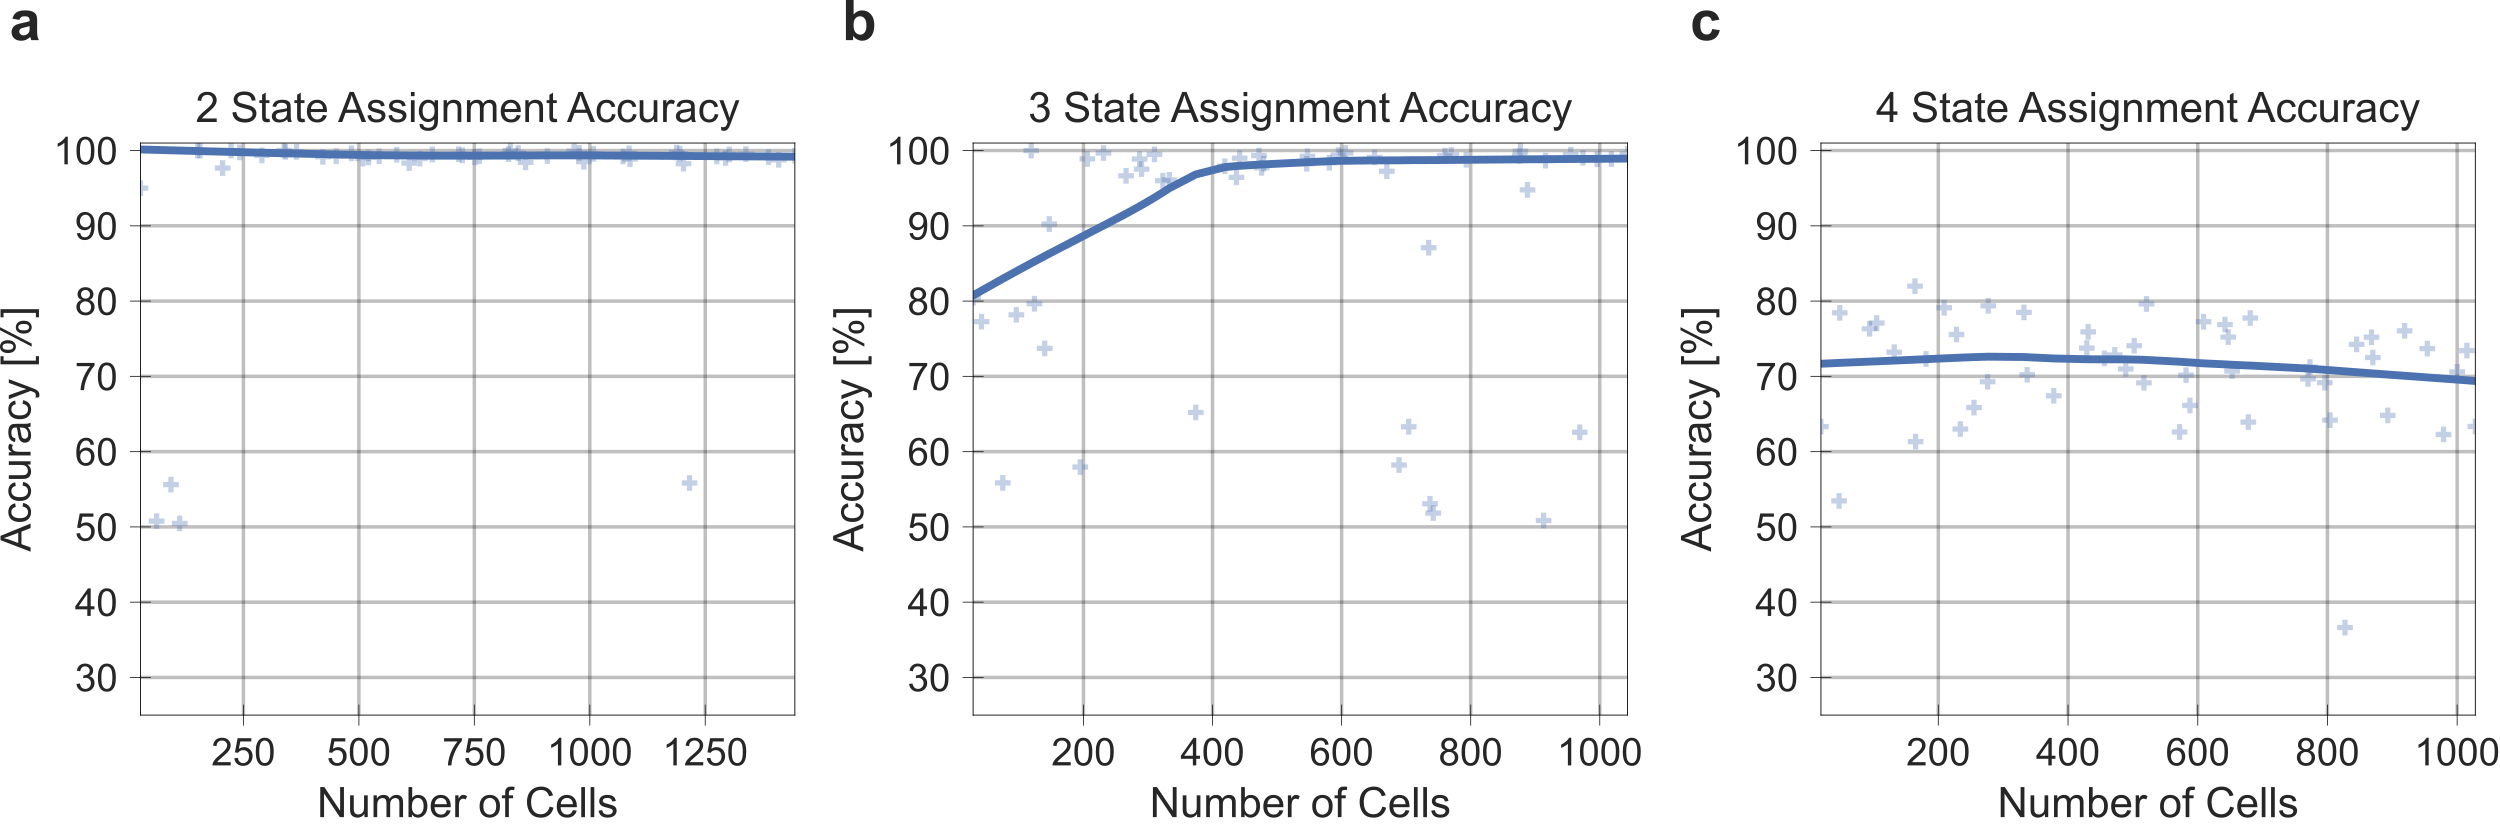 <?xml version="1.0" encoding="utf-8" standalone="no"?>
<!DOCTYPE svg PUBLIC "-//W3C//DTD SVG 1.1//EN"
  "http://www.w3.org/Graphics/SVG/1.1/DTD/svg11.dtd">
<!-- Created with matplotlib (https://matplotlib.org/) -->
<svg height="235.759pt" version="1.1" viewBox="0 0 713.985 235.759" width="713.985pt" xmlns="http://www.w3.org/2000/svg" xmlns:xlink="http://www.w3.org/1999/xlink">
 <defs>
  <style type="text/css">
*{stroke-linecap:butt;stroke-linejoin:round;}
  </style>
 </defs>
 <g id="figure_1">
  <g id="patch_1">
   <path d="M -0 235.759 
L 713.985 235.759 
L 713.985 0 
L -0 0 
z
" style="fill:#ffffff;"/>
  </g>
  <g id="axes_1">
   <g id="patch_2">
    <path d="M 40.112 204.225 
L 227.002 204.225 
L 227.002 40.845 
L 40.112 40.845 
z
" style="fill:#ffffff;"/>
   </g>
   <g id="matplotlib.axis_1">
    <g id="xtick_1">
     <g id="line2d_1">
      <path clip-path="url(#pc4734d2d01)" d="M 69.524 204.225 
L 69.524 40.845 
" style="fill:none;stroke:#000000;stroke-linecap:round;stroke-opacity:0.25;"/>
     </g>
     <g id="line2d_2">
      <defs>
       <path d="M 0 3 
L 0 -3 
" id="mb57a9dedde" style="stroke:#262626;stroke-width:0.25;"/>
      </defs>
      <g>
       <use style="fill:#262626;stroke:#262626;stroke-width:0.25;" x="69.524" xlink:href="#mb57a9dedde" y="204.225"/>
      </g>
     </g>
     <g id="text_1">
      <!-- 250 -->
      <defs>
       <path d="M 50.344 8.453 
L 50.344 0 
L 3.031 0 
Q 2.938 3.172 4.047 6.109 
Q 5.859 10.938 9.828 15.625 
Q 13.812 20.312 21.344 26.469 
Q 33.016 36.031 37.109 41.625 
Q 41.219 47.219 41.219 52.203 
Q 41.219 57.422 37.469 61 
Q 33.734 64.594 27.734 64.594 
Q 21.391 64.594 17.578 60.781 
Q 13.766 56.984 13.719 50.25 
L 4.688 51.172 
Q 5.609 61.281 11.656 66.578 
Q 17.719 71.875 27.938 71.875 
Q 38.234 71.875 44.234 66.156 
Q 50.25 60.453 50.25 52 
Q 50.25 47.703 48.484 43.547 
Q 46.734 39.406 42.656 34.812 
Q 38.578 30.219 29.109 22.219 
Q 21.188 15.578 18.938 13.203 
Q 16.703 10.844 15.234 8.453 
z
" id="ArialMT-50"/>
       <path d="M 4.156 18.75 
L 13.375 19.531 
Q 14.406 12.797 18.141 9.391 
Q 21.875 6 27.156 6 
Q 33.5 6 37.891 10.781 
Q 42.281 15.578 42.281 23.484 
Q 42.281 31 38.062 35.344 
Q 33.844 39.703 27 39.703 
Q 22.75 39.703 19.328 37.766 
Q 15.922 35.844 13.969 32.766 
L 5.719 33.844 
L 12.641 70.609 
L 48.25 70.609 
L 48.25 62.203 
L 19.672 62.203 
L 15.828 42.969 
Q 22.266 47.469 29.344 47.469 
Q 38.719 47.469 45.156 40.969 
Q 51.609 34.469 51.609 24.266 
Q 51.609 14.547 45.953 7.469 
Q 39.062 -1.219 27.156 -1.219 
Q 17.391 -1.219 11.203 4.25 
Q 5.031 9.719 4.156 18.75 
z
" id="ArialMT-53"/>
       <path d="M 4.156 35.297 
Q 4.156 48 6.766 55.734 
Q 9.375 63.484 14.516 67.672 
Q 19.672 71.875 27.484 71.875 
Q 33.25 71.875 37.594 69.547 
Q 41.938 67.234 44.766 62.859 
Q 47.609 58.5 49.219 52.219 
Q 50.828 45.953 50.828 35.297 
Q 50.828 22.703 48.234 14.969 
Q 45.656 7.234 40.5 3 
Q 35.359 -1.219 27.484 -1.219 
Q 17.141 -1.219 11.234 6.203 
Q 4.156 15.141 4.156 35.297 
z
M 13.188 35.297 
Q 13.188 17.672 17.312 11.828 
Q 21.438 6 27.484 6 
Q 33.547 6 37.672 11.859 
Q 41.797 17.719 41.797 35.297 
Q 41.797 52.984 37.672 58.781 
Q 33.547 64.594 27.391 64.594 
Q 21.344 64.594 17.719 59.469 
Q 13.188 52.938 13.188 35.297 
z
" id="ArialMT-48"/>
      </defs>
      <g style="fill:#262626;" transform="translate(60.348 218.598)scale(0.11 -0.11)">
       <use xlink:href="#ArialMT-50"/>
       <use x="55.615" xlink:href="#ArialMT-53"/>
       <use x="111.23" xlink:href="#ArialMT-48"/>
      </g>
     </g>
    </g>
    <g id="xtick_2">
     <g id="line2d_3">
      <path clip-path="url(#pc4734d2d01)" d="M 102.497 204.225 
L 102.497 40.845 
" style="fill:none;stroke:#000000;stroke-linecap:round;stroke-opacity:0.25;"/>
     </g>
     <g id="line2d_4">
      <g>
       <use style="fill:#262626;stroke:#262626;stroke-width:0.25;" x="102.497" xlink:href="#mb57a9dedde" y="204.225"/>
      </g>
     </g>
     <g id="text_2">
      <!-- 500 -->
      <g style="fill:#262626;" transform="translate(93.321 218.598)scale(0.11 -0.11)">
       <use xlink:href="#ArialMT-53"/>
       <use x="55.615" xlink:href="#ArialMT-48"/>
       <use x="111.23" xlink:href="#ArialMT-48"/>
      </g>
     </g>
    </g>
    <g id="xtick_3">
     <g id="line2d_5">
      <path clip-path="url(#pc4734d2d01)" d="M 135.469 204.225 
L 135.469 40.845 
" style="fill:none;stroke:#000000;stroke-linecap:round;stroke-opacity:0.25;"/>
     </g>
     <g id="line2d_6">
      <g>
       <use style="fill:#262626;stroke:#262626;stroke-width:0.25;" x="135.469" xlink:href="#mb57a9dedde" y="204.225"/>
      </g>
     </g>
     <g id="text_3">
      <!-- 750 -->
      <defs>
       <path d="M 4.734 62.203 
L 4.734 70.656 
L 51.078 70.656 
L 51.078 63.812 
Q 44.234 56.547 37.516 44.484 
Q 30.812 32.422 27.156 19.672 
Q 24.516 10.688 23.781 0 
L 14.75 0 
Q 14.891 8.453 18.062 20.406 
Q 21.234 32.375 27.172 43.484 
Q 33.109 54.594 39.797 62.203 
z
" id="ArialMT-55"/>
      </defs>
      <g style="fill:#262626;" transform="translate(126.294 218.598)scale(0.11 -0.11)">
       <use xlink:href="#ArialMT-55"/>
       <use x="55.615" xlink:href="#ArialMT-53"/>
       <use x="111.23" xlink:href="#ArialMT-48"/>
      </g>
     </g>
    </g>
    <g id="xtick_4">
     <g id="line2d_7">
      <path clip-path="url(#pc4734d2d01)" d="M 168.442 204.225 
L 168.442 40.845 
" style="fill:none;stroke:#000000;stroke-linecap:round;stroke-opacity:0.25;"/>
     </g>
     <g id="line2d_8">
      <g>
       <use style="fill:#262626;stroke:#262626;stroke-width:0.25;" x="168.442" xlink:href="#mb57a9dedde" y="204.225"/>
      </g>
     </g>
     <g id="text_4">
      <!-- 1000 -->
      <defs>
       <path d="M 37.25 0 
L 28.469 0 
L 28.469 56 
Q 25.297 52.984 20.141 49.953 
Q 14.984 46.922 10.891 45.406 
L 10.891 53.906 
Q 18.266 57.375 23.781 62.297 
Q 29.297 67.234 31.594 71.875 
L 37.25 71.875 
z
" id="ArialMT-49"/>
      </defs>
      <g style="fill:#262626;" transform="translate(156.208 218.598)scale(0.11 -0.11)">
       <use xlink:href="#ArialMT-49"/>
       <use x="55.615" xlink:href="#ArialMT-48"/>
       <use x="111.23" xlink:href="#ArialMT-48"/>
       <use x="166.846" xlink:href="#ArialMT-48"/>
      </g>
     </g>
    </g>
    <g id="xtick_5">
     <g id="line2d_9">
      <path clip-path="url(#pc4734d2d01)" d="M 201.415 204.225 
L 201.415 40.845 
" style="fill:none;stroke:#000000;stroke-linecap:round;stroke-opacity:0.25;"/>
     </g>
     <g id="line2d_10">
      <g>
       <use style="fill:#262626;stroke:#262626;stroke-width:0.25;" x="201.415" xlink:href="#mb57a9dedde" y="204.225"/>
      </g>
     </g>
     <g id="text_5">
      <!-- 1250 -->
      <g style="fill:#262626;" transform="translate(189.181 218.598)scale(0.11 -0.11)">
       <use xlink:href="#ArialMT-49"/>
       <use x="55.615" xlink:href="#ArialMT-50"/>
       <use x="111.23" xlink:href="#ArialMT-53"/>
       <use x="166.846" xlink:href="#ArialMT-48"/>
      </g>
     </g>
    </g>
    <g id="text_6">
     <!-- Number of Cells -->
     <defs>
      <path d="M 7.625 0 
L 7.625 71.578 
L 17.328 71.578 
L 54.938 15.375 
L 54.938 71.578 
L 64.016 71.578 
L 64.016 0 
L 54.297 0 
L 16.703 56.25 
L 16.703 0 
z
" id="ArialMT-78"/>
      <path d="M 40.578 0 
L 40.578 7.625 
Q 34.516 -1.172 24.125 -1.172 
Q 19.531 -1.172 15.547 0.578 
Q 11.578 2.344 9.641 5 
Q 7.719 7.672 6.938 11.531 
Q 6.391 14.109 6.391 19.734 
L 6.391 51.859 
L 15.188 51.859 
L 15.188 23.094 
Q 15.188 16.219 15.719 13.812 
Q 16.547 10.359 19.234 8.375 
Q 21.922 6.391 25.875 6.391 
Q 29.828 6.391 33.297 8.422 
Q 36.766 10.453 38.203 13.938 
Q 39.656 17.438 39.656 24.078 
L 39.656 51.859 
L 48.438 51.859 
L 48.438 0 
z
" id="ArialMT-117"/>
      <path d="M 6.594 0 
L 6.594 51.859 
L 14.453 51.859 
L 14.453 44.578 
Q 16.891 48.391 20.938 50.703 
Q 25 53.031 30.172 53.031 
Q 35.938 53.031 39.625 50.641 
Q 43.312 48.25 44.828 43.953 
Q 50.984 53.031 60.844 53.031 
Q 68.562 53.031 72.703 48.75 
Q 76.859 44.484 76.859 35.594 
L 76.859 0 
L 68.109 0 
L 68.109 32.672 
Q 68.109 37.938 67.25 40.25 
Q 66.406 42.578 64.156 43.984 
Q 61.922 45.406 58.891 45.406 
Q 53.422 45.406 49.797 41.766 
Q 46.188 38.141 46.188 30.125 
L 46.188 0 
L 37.406 0 
L 37.406 33.688 
Q 37.406 39.547 35.25 42.469 
Q 33.109 45.406 28.219 45.406 
Q 24.516 45.406 21.359 43.453 
Q 18.219 41.5 16.797 37.734 
Q 15.375 33.984 15.375 26.906 
L 15.375 0 
z
" id="ArialMT-109"/>
      <path d="M 14.703 0 
L 6.547 0 
L 6.547 71.578 
L 15.328 71.578 
L 15.328 46.047 
Q 20.906 53.031 29.547 53.031 
Q 34.328 53.031 38.594 51.094 
Q 42.875 49.172 45.625 45.672 
Q 48.391 42.188 49.953 37.25 
Q 51.516 32.328 51.516 26.703 
Q 51.516 13.375 44.922 6.094 
Q 38.328 -1.172 29.109 -1.172 
Q 19.922 -1.172 14.703 6.5 
z
M 14.594 26.312 
Q 14.594 17 17.141 12.844 
Q 21.297 6.062 28.375 6.062 
Q 34.125 6.062 38.328 11.062 
Q 42.531 16.062 42.531 25.984 
Q 42.531 36.141 38.5 40.969 
Q 34.469 45.797 28.766 45.797 
Q 23 45.797 18.797 40.797 
Q 14.594 35.797 14.594 26.312 
z
" id="ArialMT-98"/>
      <path d="M 42.094 16.703 
L 51.172 15.578 
Q 49.031 7.625 43.219 3.219 
Q 37.406 -1.172 28.375 -1.172 
Q 17 -1.172 10.328 5.828 
Q 3.656 12.844 3.656 25.484 
Q 3.656 38.578 10.391 45.797 
Q 17.141 53.031 27.875 53.031 
Q 38.281 53.031 44.875 45.953 
Q 51.469 38.875 51.469 26.031 
Q 51.469 25.25 51.422 23.688 
L 12.75 23.688 
Q 13.234 15.141 17.578 10.594 
Q 21.922 6.062 28.422 6.062 
Q 33.25 6.062 36.672 8.594 
Q 40.094 11.141 42.094 16.703 
z
M 13.234 30.906 
L 42.188 30.906 
Q 41.609 37.453 38.875 40.719 
Q 34.672 45.797 27.984 45.797 
Q 21.922 45.797 17.797 41.75 
Q 13.672 37.703 13.234 30.906 
z
" id="ArialMT-101"/>
      <path d="M 6.5 0 
L 6.5 51.859 
L 14.406 51.859 
L 14.406 44 
Q 17.438 49.516 20 51.266 
Q 22.562 53.031 25.641 53.031 
Q 30.078 53.031 34.672 50.203 
L 31.641 42.047 
Q 28.422 43.953 25.203 43.953 
Q 22.312 43.953 20.016 42.219 
Q 17.719 40.484 16.75 37.406 
Q 15.281 32.719 15.281 27.156 
L 15.281 0 
z
" id="ArialMT-114"/>
      <path id="ArialMT-32"/>
      <path d="M 3.328 25.922 
Q 3.328 40.328 11.328 47.266 
Q 18.016 53.031 27.641 53.031 
Q 38.328 53.031 45.109 46.016 
Q 51.906 39.016 51.906 26.656 
Q 51.906 16.656 48.906 10.906 
Q 45.906 5.172 40.156 2 
Q 34.422 -1.172 27.641 -1.172 
Q 16.75 -1.172 10.031 5.812 
Q 3.328 12.797 3.328 25.922 
z
M 12.359 25.922 
Q 12.359 15.969 16.703 11.016 
Q 21.047 6.062 27.641 6.062 
Q 34.188 6.062 38.531 11.031 
Q 42.875 16.016 42.875 26.219 
Q 42.875 35.844 38.5 40.797 
Q 34.125 45.75 27.641 45.75 
Q 21.047 45.75 16.703 40.812 
Q 12.359 35.891 12.359 25.922 
z
" id="ArialMT-111"/>
      <path d="M 8.688 0 
L 8.688 45.016 
L 0.922 45.016 
L 0.922 51.859 
L 8.688 51.859 
L 8.688 57.375 
Q 8.688 62.594 9.625 65.141 
Q 10.891 68.562 14.078 70.672 
Q 17.281 72.797 23.047 72.797 
Q 26.766 72.797 31.25 71.922 
L 29.938 64.266 
Q 27.203 64.75 24.75 64.75 
Q 20.75 64.75 19.094 63.031 
Q 17.438 61.328 17.438 56.641 
L 17.438 51.859 
L 27.547 51.859 
L 27.547 45.016 
L 17.438 45.016 
L 17.438 0 
z
" id="ArialMT-102"/>
      <path d="M 58.797 25.094 
L 68.266 22.703 
Q 65.281 11.031 57.547 4.906 
Q 49.812 -1.219 38.625 -1.219 
Q 27.047 -1.219 19.797 3.484 
Q 12.547 8.203 8.766 17.141 
Q 4.984 26.078 4.984 36.328 
Q 4.984 47.516 9.25 55.828 
Q 13.531 64.156 21.406 68.469 
Q 29.297 72.797 38.766 72.797 
Q 49.516 72.797 56.828 67.328 
Q 64.156 61.859 67.047 51.953 
L 57.719 49.75 
Q 55.219 57.562 50.484 61.125 
Q 45.75 64.703 38.578 64.703 
Q 30.328 64.703 24.781 60.734 
Q 19.234 56.781 16.984 50.109 
Q 14.75 43.453 14.75 36.375 
Q 14.75 27.25 17.406 20.438 
Q 20.062 13.625 25.672 10.25 
Q 31.297 6.891 37.844 6.891 
Q 45.797 6.891 51.312 11.469 
Q 56.844 16.062 58.797 25.094 
z
" id="ArialMT-67"/>
      <path d="M 6.391 0 
L 6.391 71.578 
L 15.188 71.578 
L 15.188 0 
z
" id="ArialMT-108"/>
      <path d="M 3.078 15.484 
L 11.766 16.844 
Q 12.5 11.625 15.844 8.844 
Q 19.188 6.062 25.203 6.062 
Q 31.25 6.062 34.172 8.516 
Q 37.109 10.984 37.109 14.312 
Q 37.109 17.281 34.516 19 
Q 32.719 20.172 25.531 21.969 
Q 15.875 24.422 12.141 26.203 
Q 8.406 27.984 6.469 31.125 
Q 4.547 34.281 4.547 38.094 
Q 4.547 41.547 6.125 44.5 
Q 7.719 47.469 10.453 49.422 
Q 12.5 50.922 16.031 51.969 
Q 19.578 53.031 23.641 53.031 
Q 29.734 53.031 34.344 51.266 
Q 38.969 49.516 41.156 46.5 
Q 43.359 43.5 44.188 38.484 
L 35.594 37.312 
Q 35.016 41.312 32.203 43.547 
Q 29.391 45.797 24.266 45.797 
Q 18.219 45.797 15.625 43.797 
Q 13.031 41.797 13.031 39.109 
Q 13.031 37.406 14.109 36.031 
Q 15.188 34.625 17.484 33.688 
Q 18.797 33.203 25.25 31.453 
Q 34.578 28.953 38.25 27.359 
Q 41.938 25.781 44.031 22.75 
Q 46.141 19.734 46.141 15.234 
Q 46.141 10.844 43.578 6.953 
Q 41.016 3.078 36.172 0.953 
Q 31.344 -1.172 25.25 -1.172 
Q 15.141 -1.172 9.844 3.031 
Q 4.547 7.234 3.078 15.484 
z
" id="ArialMT-115"/>
     </defs>
     <g style="fill:#262626;" transform="translate(90.546 233.374)scale(0.12 -0.12)">
      <use xlink:href="#ArialMT-78"/>
      <use x="72.217" xlink:href="#ArialMT-117"/>
      <use x="127.832" xlink:href="#ArialMT-109"/>
      <use x="211.133" xlink:href="#ArialMT-98"/>
      <use x="266.748" xlink:href="#ArialMT-101"/>
      <use x="322.363" xlink:href="#ArialMT-114"/>
      <use x="355.664" xlink:href="#ArialMT-32"/>
      <use x="383.447" xlink:href="#ArialMT-111"/>
      <use x="439.062" xlink:href="#ArialMT-102"/>
      <use x="466.846" xlink:href="#ArialMT-32"/>
      <use x="494.629" xlink:href="#ArialMT-67"/>
      <use x="566.846" xlink:href="#ArialMT-101"/>
      <use x="622.461" xlink:href="#ArialMT-108"/>
      <use x="644.678" xlink:href="#ArialMT-108"/>
      <use x="666.895" xlink:href="#ArialMT-115"/>
     </g>
    </g>
   </g>
   <g id="matplotlib.axis_2">
    <g id="ytick_1">
     <g id="line2d_11">
      <path clip-path="url(#pc4734d2d01)" d="M 40.112 193.476 
L 227.002 193.476 
" style="fill:none;stroke:#000000;stroke-linecap:round;stroke-opacity:0.25;"/>
     </g>
     <g id="line2d_12">
      <defs>
       <path d="M 3 0 
L -3 -0 
" id="mf5fa114383" style="stroke:#262626;stroke-width:0.25;"/>
      </defs>
      <g>
       <use style="fill:#262626;stroke:#262626;stroke-width:0.25;" x="40.112" xlink:href="#mf5fa114383" y="193.476"/>
      </g>
     </g>
     <g id="text_7">
      <!-- 30 -->
      <defs>
       <path d="M 4.203 18.891 
L 12.984 20.062 
Q 14.5 12.594 18.141 9.297 
Q 21.781 6 27 6 
Q 33.203 6 37.469 10.297 
Q 41.75 14.594 41.75 20.953 
Q 41.75 27 37.797 30.922 
Q 33.844 34.859 27.734 34.859 
Q 25.25 34.859 21.531 33.891 
L 22.516 41.609 
Q 23.391 41.5 23.922 41.5 
Q 29.547 41.5 34.031 44.422 
Q 38.531 47.359 38.531 53.469 
Q 38.531 58.297 35.25 61.469 
Q 31.984 64.656 26.812 64.656 
Q 21.688 64.656 18.266 61.422 
Q 14.844 58.203 13.875 51.766 
L 5.078 53.328 
Q 6.688 62.156 12.391 67.016 
Q 18.109 71.875 26.609 71.875 
Q 32.469 71.875 37.391 69.359 
Q 42.328 66.844 44.938 62.5 
Q 47.562 58.156 47.562 53.266 
Q 47.562 48.641 45.062 44.828 
Q 42.578 41.016 37.703 38.766 
Q 44.047 37.312 47.562 32.688 
Q 51.078 28.078 51.078 21.141 
Q 51.078 11.766 44.234 5.25 
Q 37.406 -1.266 26.953 -1.266 
Q 17.531 -1.266 11.297 4.344 
Q 5.078 9.969 4.203 18.891 
z
" id="ArialMT-51"/>
      </defs>
      <g style="fill:#262626;" transform="translate(21.378 197.413)scale(0.11 -0.11)">
       <use xlink:href="#ArialMT-51"/>
       <use x="55.615" xlink:href="#ArialMT-48"/>
      </g>
     </g>
    </g>
    <g id="ytick_2">
     <g id="line2d_13">
      <path clip-path="url(#pc4734d2d01)" d="M 40.112 171.979 
L 227.002 171.979 
" style="fill:none;stroke:#000000;stroke-linecap:round;stroke-opacity:0.25;"/>
     </g>
     <g id="line2d_14">
      <g>
       <use style="fill:#262626;stroke:#262626;stroke-width:0.25;" x="40.112" xlink:href="#mf5fa114383" y="171.979"/>
      </g>
     </g>
     <g id="text_8">
      <!-- 40 -->
      <defs>
       <path d="M 32.328 0 
L 32.328 17.141 
L 1.266 17.141 
L 1.266 25.203 
L 33.938 71.578 
L 41.109 71.578 
L 41.109 25.203 
L 50.781 25.203 
L 50.781 17.141 
L 41.109 17.141 
L 41.109 0 
z
M 32.328 25.203 
L 32.328 57.469 
L 9.906 25.203 
z
" id="ArialMT-52"/>
      </defs>
      <g style="fill:#262626;" transform="translate(21.378 175.916)scale(0.11 -0.11)">
       <use xlink:href="#ArialMT-52"/>
       <use x="55.615" xlink:href="#ArialMT-48"/>
      </g>
     </g>
    </g>
    <g id="ytick_3">
     <g id="line2d_15">
      <path clip-path="url(#pc4734d2d01)" d="M 40.112 150.481 
L 227.002 150.481 
" style="fill:none;stroke:#000000;stroke-linecap:round;stroke-opacity:0.25;"/>
     </g>
     <g id="line2d_16">
      <g>
       <use style="fill:#262626;stroke:#262626;stroke-width:0.25;" x="40.112" xlink:href="#mf5fa114383" y="150.481"/>
      </g>
     </g>
     <g id="text_9">
      <!-- 50 -->
      <g style="fill:#262626;" transform="translate(21.378 154.418)scale(0.11 -0.11)">
       <use xlink:href="#ArialMT-53"/>
       <use x="55.615" xlink:href="#ArialMT-48"/>
      </g>
     </g>
    </g>
    <g id="ytick_4">
     <g id="line2d_17">
      <path clip-path="url(#pc4734d2d01)" d="M 40.112 128.984 
L 227.002 128.984 
" style="fill:none;stroke:#000000;stroke-linecap:round;stroke-opacity:0.25;"/>
     </g>
     <g id="line2d_18">
      <g>
       <use style="fill:#262626;stroke:#262626;stroke-width:0.25;" x="40.112" xlink:href="#mf5fa114383" y="128.984"/>
      </g>
     </g>
     <g id="text_10">
      <!-- 60 -->
      <defs>
       <path d="M 49.75 54.047 
L 41.016 53.375 
Q 39.844 58.547 37.703 60.891 
Q 34.125 64.656 28.906 64.656 
Q 24.703 64.656 21.531 62.312 
Q 17.391 59.281 14.984 53.469 
Q 12.594 47.656 12.5 36.922 
Q 15.672 41.75 20.266 44.094 
Q 24.859 46.438 29.891 46.438 
Q 38.672 46.438 44.844 39.969 
Q 51.031 33.5 51.031 23.25 
Q 51.031 16.5 48.125 10.719 
Q 45.219 4.938 40.141 1.859 
Q 35.062 -1.219 28.609 -1.219 
Q 17.625 -1.219 10.688 6.859 
Q 3.766 14.938 3.766 33.5 
Q 3.766 54.25 11.422 63.672 
Q 18.109 71.875 29.438 71.875 
Q 37.891 71.875 43.281 67.141 
Q 48.688 62.406 49.75 54.047 
z
M 13.875 23.188 
Q 13.875 18.656 15.797 14.5 
Q 17.719 10.359 21.188 8.172 
Q 24.656 6 28.469 6 
Q 34.031 6 38.031 10.484 
Q 42.047 14.984 42.047 22.703 
Q 42.047 30.125 38.078 34.391 
Q 34.125 38.672 28.125 38.672 
Q 22.172 38.672 18.016 34.391 
Q 13.875 30.125 13.875 23.188 
z
" id="ArialMT-54"/>
      </defs>
      <g style="fill:#262626;" transform="translate(21.378 132.921)scale(0.11 -0.11)">
       <use xlink:href="#ArialMT-54"/>
       <use x="55.615" xlink:href="#ArialMT-48"/>
      </g>
     </g>
    </g>
    <g id="ytick_5">
     <g id="line2d_19">
      <path clip-path="url(#pc4734d2d01)" d="M 40.112 107.487 
L 227.002 107.487 
" style="fill:none;stroke:#000000;stroke-linecap:round;stroke-opacity:0.25;"/>
     </g>
     <g id="line2d_20">
      <g>
       <use style="fill:#262626;stroke:#262626;stroke-width:0.25;" x="40.112" xlink:href="#mf5fa114383" y="107.487"/>
      </g>
     </g>
     <g id="text_11">
      <!-- 70 -->
      <g style="fill:#262626;" transform="translate(21.378 111.424)scale(0.11 -0.11)">
       <use xlink:href="#ArialMT-55"/>
       <use x="55.615" xlink:href="#ArialMT-48"/>
      </g>
     </g>
    </g>
    <g id="ytick_6">
     <g id="line2d_21">
      <path clip-path="url(#pc4734d2d01)" d="M 40.112 85.989 
L 227.002 85.989 
" style="fill:none;stroke:#000000;stroke-linecap:round;stroke-opacity:0.25;"/>
     </g>
     <g id="line2d_22">
      <g>
       <use style="fill:#262626;stroke:#262626;stroke-width:0.25;" x="40.112" xlink:href="#mf5fa114383" y="85.989"/>
      </g>
     </g>
     <g id="text_12">
      <!-- 80 -->
      <defs>
       <path d="M 17.672 38.812 
Q 12.203 40.828 9.562 44.531 
Q 6.938 48.25 6.938 53.422 
Q 6.938 61.234 12.547 66.547 
Q 18.172 71.875 27.484 71.875 
Q 36.859 71.875 42.578 66.422 
Q 48.297 60.984 48.297 53.172 
Q 48.297 48.188 45.672 44.5 
Q 43.062 40.828 37.75 38.812 
Q 44.344 36.672 47.781 31.875 
Q 51.219 27.094 51.219 20.453 
Q 51.219 11.281 44.719 5.031 
Q 38.234 -1.219 27.641 -1.219 
Q 17.047 -1.219 10.547 5.047 
Q 4.047 11.328 4.047 20.703 
Q 4.047 27.688 7.594 32.391 
Q 11.141 37.109 17.672 38.812 
z
M 15.922 53.719 
Q 15.922 48.641 19.188 45.406 
Q 22.469 42.188 27.688 42.188 
Q 32.766 42.188 36.016 45.375 
Q 39.266 48.578 39.266 53.219 
Q 39.266 58.062 35.906 61.359 
Q 32.562 64.656 27.594 64.656 
Q 22.562 64.656 19.234 61.422 
Q 15.922 58.203 15.922 53.719 
z
M 13.094 20.656 
Q 13.094 16.891 14.875 13.375 
Q 16.656 9.859 20.172 7.922 
Q 23.688 6 27.734 6 
Q 34.031 6 38.125 10.047 
Q 42.234 14.109 42.234 20.359 
Q 42.234 26.703 38.016 30.859 
Q 33.797 35.016 27.438 35.016 
Q 21.234 35.016 17.156 30.906 
Q 13.094 26.812 13.094 20.656 
z
" id="ArialMT-56"/>
      </defs>
      <g style="fill:#262626;" transform="translate(21.378 89.926)scale(0.11 -0.11)">
       <use xlink:href="#ArialMT-56"/>
       <use x="55.615" xlink:href="#ArialMT-48"/>
      </g>
     </g>
    </g>
    <g id="ytick_7">
     <g id="line2d_23">
      <path clip-path="url(#pc4734d2d01)" d="M 40.112 64.492 
L 227.002 64.492 
" style="fill:none;stroke:#000000;stroke-linecap:round;stroke-opacity:0.25;"/>
     </g>
     <g id="line2d_24">
      <g>
       <use style="fill:#262626;stroke:#262626;stroke-width:0.25;" x="40.112" xlink:href="#mf5fa114383" y="64.492"/>
      </g>
     </g>
     <g id="text_13">
      <!-- 90 -->
      <defs>
       <path d="M 5.469 16.547 
L 13.922 17.328 
Q 14.984 11.375 18.016 8.688 
Q 21.047 6 25.781 6 
Q 29.828 6 32.875 7.859 
Q 35.938 9.719 37.891 12.812 
Q 39.844 15.922 41.156 21.188 
Q 42.484 26.469 42.484 31.938 
Q 42.484 32.516 42.438 33.688 
Q 39.797 29.5 35.234 26.875 
Q 30.672 24.266 25.344 24.266 
Q 16.453 24.266 10.297 30.703 
Q 4.156 37.156 4.156 47.703 
Q 4.156 58.594 10.578 65.234 
Q 17 71.875 26.656 71.875 
Q 33.641 71.875 39.422 68.109 
Q 45.219 64.359 48.219 57.391 
Q 51.219 50.438 51.219 37.25 
Q 51.219 23.531 48.234 15.406 
Q 45.266 7.281 39.375 3.031 
Q 33.5 -1.219 25.594 -1.219 
Q 17.188 -1.219 11.859 3.438 
Q 6.547 8.109 5.469 16.547 
z
M 41.453 48.141 
Q 41.453 55.719 37.422 60.156 
Q 33.406 64.594 27.734 64.594 
Q 21.875 64.594 17.531 59.812 
Q 13.188 55.031 13.188 47.406 
Q 13.188 40.578 17.312 36.297 
Q 21.438 32.031 27.484 32.031 
Q 33.594 32.031 37.516 36.297 
Q 41.453 40.578 41.453 48.141 
z
" id="ArialMT-57"/>
      </defs>
      <g style="fill:#262626;" transform="translate(21.378 68.429)scale(0.11 -0.11)">
       <use xlink:href="#ArialMT-57"/>
       <use x="55.615" xlink:href="#ArialMT-48"/>
      </g>
     </g>
    </g>
    <g id="ytick_8">
     <g id="line2d_25">
      <path clip-path="url(#pc4734d2d01)" d="M 40.112 42.995 
L 227.002 42.995 
" style="fill:none;stroke:#000000;stroke-linecap:round;stroke-opacity:0.25;"/>
     </g>
     <g id="line2d_26">
      <g>
       <use style="fill:#262626;stroke:#262626;stroke-width:0.25;" x="40.112" xlink:href="#mf5fa114383" y="42.995"/>
      </g>
     </g>
     <g id="text_14">
      <!-- 100 -->
      <g style="fill:#262626;" transform="translate(15.261 46.931)scale(0.11 -0.11)">
       <use xlink:href="#ArialMT-49"/>
       <use x="55.615" xlink:href="#ArialMT-48"/>
       <use x="111.23" xlink:href="#ArialMT-48"/>
      </g>
     </g>
    </g>
    <g id="text_15">
     <!-- Accuracy [%] -->
     <defs>
      <path d="M -0.141 0 
L 27.344 71.578 
L 37.547 71.578 
L 66.844 0 
L 56.062 0 
L 47.703 21.688 
L 17.781 21.688 
L 9.906 0 
z
M 20.516 29.391 
L 44.781 29.391 
L 37.312 49.219 
Q 33.891 58.25 32.234 64.062 
Q 30.859 57.172 28.375 50.391 
z
" id="ArialMT-65"/>
      <path d="M 40.438 19 
L 49.078 17.875 
Q 47.656 8.938 41.812 3.875 
Q 35.984 -1.172 27.484 -1.172 
Q 16.844 -1.172 10.375 5.781 
Q 3.906 12.75 3.906 25.734 
Q 3.906 34.125 6.688 40.422 
Q 9.469 46.734 15.156 49.875 
Q 20.844 53.031 27.547 53.031 
Q 35.984 53.031 41.359 48.75 
Q 46.734 44.484 48.25 36.625 
L 39.703 35.297 
Q 38.484 40.531 35.375 43.156 
Q 32.281 45.797 27.875 45.797 
Q 21.234 45.797 17.078 41.031 
Q 12.938 36.281 12.938 25.984 
Q 12.938 15.531 16.938 10.797 
Q 20.953 6.062 27.391 6.062 
Q 32.562 6.062 36.031 9.234 
Q 39.5 12.406 40.438 19 
z
" id="ArialMT-99"/>
      <path d="M 40.438 6.391 
Q 35.547 2.25 31.031 0.531 
Q 26.516 -1.172 21.344 -1.172 
Q 12.797 -1.172 8.203 3 
Q 3.609 7.172 3.609 13.672 
Q 3.609 17.484 5.344 20.625 
Q 7.078 23.781 9.891 25.688 
Q 12.703 27.594 16.219 28.562 
Q 18.797 29.25 24.031 29.891 
Q 34.672 31.156 39.703 32.906 
Q 39.75 34.719 39.75 35.203 
Q 39.75 40.578 37.25 42.781 
Q 33.891 45.75 27.25 45.75 
Q 21.047 45.75 18.094 43.578 
Q 15.141 41.406 13.719 35.891 
L 5.125 37.062 
Q 6.297 42.578 8.984 45.969 
Q 11.672 49.359 16.75 51.188 
Q 21.828 53.031 28.516 53.031 
Q 35.156 53.031 39.297 51.469 
Q 43.453 49.906 45.406 47.531 
Q 47.359 45.172 48.141 41.547 
Q 48.578 39.312 48.578 33.453 
L 48.578 21.734 
Q 48.578 9.469 49.141 6.219 
Q 49.703 2.984 51.375 0 
L 42.188 0 
Q 40.828 2.734 40.438 6.391 
z
M 39.703 26.031 
Q 34.906 24.078 25.344 22.703 
Q 19.922 21.922 17.672 20.938 
Q 15.438 19.969 14.203 18.094 
Q 12.984 16.219 12.984 13.922 
Q 12.984 10.406 15.641 8.062 
Q 18.312 5.719 23.438 5.719 
Q 28.516 5.719 32.469 7.938 
Q 36.422 10.156 38.281 14.016 
Q 39.703 17 39.703 22.797 
z
" id="ArialMT-97"/>
      <path d="M 6.203 -19.969 
L 5.219 -11.719 
Q 8.109 -12.5 10.25 -12.5 
Q 13.188 -12.5 14.938 -11.516 
Q 16.703 -10.547 17.828 -8.797 
Q 18.656 -7.469 20.516 -2.25 
Q 20.75 -1.516 21.297 -0.094 
L 1.609 51.859 
L 11.078 51.859 
L 21.875 21.828 
Q 23.969 16.109 25.641 9.812 
Q 27.156 15.875 29.25 21.625 
L 40.328 51.859 
L 49.125 51.859 
L 29.391 -0.875 
Q 26.219 -9.422 24.469 -12.641 
Q 22.125 -17 19.094 -19.016 
Q 16.062 -21.047 11.859 -21.047 
Q 9.328 -21.047 6.203 -19.969 
z
" id="ArialMT-121"/>
      <path d="M 6.781 -19.875 
L 6.781 71.578 
L 26.172 71.578 
L 26.172 64.312 
L 15.578 64.312 
L 15.578 -12.594 
L 26.172 -12.594 
L 26.172 -19.875 
z
" id="ArialMT-91"/>
      <path d="M 5.812 54.391 
Q 5.812 62.062 9.672 67.422 
Q 13.531 72.797 20.844 72.797 
Q 27.594 72.797 32 67.984 
Q 36.422 63.188 36.422 53.859 
Q 36.422 44.781 31.953 39.875 
Q 27.484 34.969 20.953 34.969 
Q 14.453 34.969 10.125 39.797 
Q 5.812 44.625 5.812 54.391 
z
M 21.094 66.75 
Q 17.828 66.75 15.656 63.906 
Q 13.484 61.078 13.484 53.516 
Q 13.484 46.625 15.672 43.812 
Q 17.875 41.016 21.094 41.016 
Q 24.422 41.016 26.594 43.844 
Q 28.766 46.688 28.766 54.203 
Q 28.766 61.141 26.562 63.938 
Q 24.359 66.75 21.094 66.75 
z
M 21.141 -2.641 
L 60.297 72.797 
L 67.438 72.797 
L 28.422 -2.641 
z
M 52.094 16.797 
Q 52.094 24.516 55.953 29.859 
Q 59.812 35.203 67.188 35.203 
Q 73.922 35.203 78.344 30.391 
Q 82.766 25.594 82.766 16.266 
Q 82.766 7.172 78.297 2.266 
Q 73.828 -2.641 67.234 -2.641 
Q 60.75 -2.641 56.422 2.219 
Q 52.094 7.078 52.094 16.797 
z
M 67.438 29.156 
Q 64.109 29.156 61.938 26.312 
Q 59.766 23.484 59.766 15.922 
Q 59.766 9.078 61.953 6.25 
Q 64.156 3.422 67.391 3.422 
Q 70.75 3.422 72.922 6.25 
Q 75.094 9.078 75.094 16.609 
Q 75.094 23.531 72.891 26.344 
Q 70.703 29.156 67.438 29.156 
z
" id="ArialMT-37"/>
      <path d="M 21.297 -19.875 
L 1.906 -19.875 
L 1.906 -12.594 
L 12.5 -12.594 
L 12.5 64.312 
L 1.906 64.312 
L 1.906 71.578 
L 21.297 71.578 
z
" id="ArialMT-93"/>
     </defs>
     <g style="fill:#262626;" transform="translate(8.736 157.544)rotate(-90)scale(0.12 -0.12)">
      <use xlink:href="#ArialMT-65"/>
      <use x="66.699" xlink:href="#ArialMT-99"/>
      <use x="116.699" xlink:href="#ArialMT-99"/>
      <use x="166.699" xlink:href="#ArialMT-117"/>
      <use x="222.314" xlink:href="#ArialMT-114"/>
      <use x="255.615" xlink:href="#ArialMT-97"/>
      <use x="311.23" xlink:href="#ArialMT-99"/>
      <use x="361.23" xlink:href="#ArialMT-121"/>
      <use x="411.23" xlink:href="#ArialMT-32"/>
      <use x="439.014" xlink:href="#ArialMT-91"/>
      <use x="466.797" xlink:href="#ArialMT-37"/>
      <use x="555.713" xlink:href="#ArialMT-93"/>
     </g>
    </g>
   </g>
   <g id="PathCollection_1">
    <defs>
     <path d="M -2.236 0 
L 2.236 0 
M 0 2.236 
L 0 -2.236 
" id="m463f10655c" style="stroke:#4c72b0;stroke-opacity:0.33;stroke-width:1.5;"/>
    </defs>
    <g clip-path="url(#pc4734d2d01)">
     <use style="fill:#4c72b0;fill-opacity:0.33;stroke:#4c72b0;stroke-opacity:0.33;stroke-width:1.5;" x="40.112" xlink:href="#m463f10655c" y="53.743"/>
     <use style="fill:#4c72b0;fill-opacity:0.33;stroke:#4c72b0;stroke-opacity:0.33;stroke-width:1.5;" x="44.729" xlink:href="#m463f10655c" y="148.828"/>
     <use style="fill:#4c72b0;fill-opacity:0.33;stroke:#4c72b0;stroke-opacity:0.33;stroke-width:1.5;" x="48.817" xlink:href="#m463f10655c" y="138.409"/>
     <use style="fill:#4c72b0;fill-opacity:0.33;stroke:#4c72b0;stroke-opacity:0.33;stroke-width:1.5;" x="51.323" xlink:href="#m463f10655c" y="149.492"/>
     <use style="fill:#4c72b0;fill-opacity:0.33;stroke:#4c72b0;stroke-opacity:0.33;stroke-width:1.5;" x="56.467" xlink:href="#m463f10655c" y="42.995"/>
     <use style="fill:#4c72b0;fill-opacity:0.33;stroke:#4c72b0;stroke-opacity:0.33;stroke-width:1.5;" x="57.126" xlink:href="#m463f10655c" y="42.995"/>
     <use style="fill:#4c72b0;fill-opacity:0.33;stroke:#4c72b0;stroke-opacity:0.33;stroke-width:1.5;" x="63.589" xlink:href="#m463f10655c" y="47.988"/>
     <use style="fill:#4c72b0;fill-opacity:0.33;stroke:#4c72b0;stroke-opacity:0.33;stroke-width:1.5;" x="68.469" xlink:href="#m463f10655c" y="43.535"/>
     <use style="fill:#4c72b0;fill-opacity:0.33;stroke:#4c72b0;stroke-opacity:0.33;stroke-width:1.5;" x="65.963" xlink:href="#m463f10655c" y="42.995"/>
     <use style="fill:#4c72b0;fill-opacity:0.33;stroke:#4c72b0;stroke-opacity:0.33;stroke-width:1.5;" x="74.8" xlink:href="#m463f10655c" y="44.373"/>
     <use style="fill:#4c72b0;fill-opacity:0.33;stroke:#4c72b0;stroke-opacity:0.33;stroke-width:1.5;" x="81.526" xlink:href="#m463f10655c" y="43.376"/>
     <use style="fill:#4c72b0;fill-opacity:0.33;stroke:#4c72b0;stroke-opacity:0.33;stroke-width:1.5;" x="81.13" xlink:href="#m463f10655c" y="42.995"/>
     <use style="fill:#4c72b0;fill-opacity:0.33;stroke:#4c72b0;stroke-opacity:0.33;stroke-width:1.5;" x="84.691" xlink:href="#m463f10655c" y="43.363"/>
     <use style="fill:#4c72b0;fill-opacity:0.33;stroke:#4c72b0;stroke-opacity:0.33;stroke-width:1.5;" x="92.209" xlink:href="#m463f10655c" y="44.795"/>
     <use style="fill:#4c72b0;fill-opacity:0.33;stroke:#4c72b0;stroke-opacity:0.33;stroke-width:1.5;" x="96.034" xlink:href="#m463f10655c" y="44.575"/>
     <use style="fill:#4c72b0;fill-opacity:0.33;stroke:#4c72b0;stroke-opacity:0.33;stroke-width:1.5;" x="100.387" xlink:href="#m463f10655c" y="43.791"/>
     <use style="fill:#4c72b0;fill-opacity:0.33;stroke:#4c72b0;stroke-opacity:0.33;stroke-width:1.5;" x="103.684" xlink:href="#m463f10655c" y="45.286"/>
     <use style="fill:#4c72b0;fill-opacity:0.33;stroke:#4c72b0;stroke-opacity:0.33;stroke-width:1.5;" x="108.3" xlink:href="#m463f10655c" y="44.611"/>
     <use style="fill:#4c72b0;fill-opacity:0.33;stroke:#4c72b0;stroke-opacity:0.33;stroke-width:1.5;" x="105.266" xlink:href="#m463f10655c" y="44.948"/>
     <use style="fill:#4c72b0;fill-opacity:0.33;stroke:#4c72b0;stroke-opacity:0.33;stroke-width:1.5;" x="113.312" xlink:href="#m463f10655c" y="44.217"/>
     <use style="fill:#4c72b0;fill-opacity:0.33;stroke:#4c72b0;stroke-opacity:0.33;stroke-width:1.5;" x="116.873" xlink:href="#m463f10655c" y="46.578"/>
     <use style="fill:#4c72b0;fill-opacity:0.33;stroke:#4c72b0;stroke-opacity:0.33;stroke-width:1.5;" x="119.906" xlink:href="#m463f10655c" y="45.297"/>
     <use style="fill:#4c72b0;fill-opacity:0.33;stroke:#4c72b0;stroke-opacity:0.33;stroke-width:1.5;" x="123.467" xlink:href="#m463f10655c" y="44.126"/>
     <use style="fill:#4c72b0;fill-opacity:0.33;stroke:#4c72b0;stroke-opacity:0.33;stroke-width:1.5;" x="132.04" xlink:href="#m463f10655c" y="44.373"/>
     <use style="fill:#4c72b0;fill-opacity:0.33;stroke:#4c72b0;stroke-opacity:0.33;stroke-width:1.5;" x="135.601" xlink:href="#m463f10655c" y="44.914"/>
     <use style="fill:#4c72b0;fill-opacity:0.33;stroke:#4c72b0;stroke-opacity:0.33;stroke-width:1.5;" x="130.985" xlink:href="#m463f10655c" y="44.05"/>
     <use style="fill:#4c72b0;fill-opacity:0.33;stroke:#4c72b0;stroke-opacity:0.33;stroke-width:1.5;" x="136.92" xlink:href="#m463f10655c" y="44.637"/>
     <use style="fill:#4c72b0;fill-opacity:0.33;stroke:#4c72b0;stroke-opacity:0.33;stroke-width:1.5;" x="145.229" xlink:href="#m463f10655c" y="44.035"/>
     <use style="fill:#4c72b0;fill-opacity:0.33;stroke:#4c72b0;stroke-opacity:0.33;stroke-width:1.5;" x="147.999" xlink:href="#m463f10655c" y="43.731"/>
     <use style="fill:#4c72b0;fill-opacity:0.33;stroke:#4c72b0;stroke-opacity:0.33;stroke-width:1.5;" x="145.757" xlink:href="#m463f10655c" y="42.995"/>
     <use style="fill:#4c72b0;fill-opacity:0.33;stroke:#4c72b0;stroke-opacity:0.33;stroke-width:1.5;" x="150.109" xlink:href="#m463f10655c" y="46.377"/>
     <use style="fill:#4c72b0;fill-opacity:0.33;stroke:#4c72b0;stroke-opacity:0.33;stroke-width:1.5;" x="156.308" xlink:href="#m463f10655c" y="44.589"/>
     <use style="fill:#4c72b0;fill-opacity:0.33;stroke:#4c72b0;stroke-opacity:0.33;stroke-width:1.5;" x="165.409" xlink:href="#m463f10655c" y="43.683"/>
     <use style="fill:#4c72b0;fill-opacity:0.33;stroke:#4c72b0;stroke-opacity:0.33;stroke-width:1.5;" x="163.958" xlink:href="#m463f10655c" y="43.137"/>
     <use style="fill:#4c72b0;fill-opacity:0.33;stroke:#4c72b0;stroke-opacity:0.33;stroke-width:1.5;" x="166.728" xlink:href="#m463f10655c" y="46.178"/>
     <use style="fill:#4c72b0;fill-opacity:0.33;stroke:#4c72b0;stroke-opacity:0.33;stroke-width:1.5;" x="169.497" xlink:href="#m463f10655c" y="43.946"/>
     <use style="fill:#4c72b0;fill-opacity:0.33;stroke:#4c72b0;stroke-opacity:0.33;stroke-width:1.5;" x="179.653" xlink:href="#m463f10655c" y="43.791"/>
     <use style="fill:#4c72b0;fill-opacity:0.33;stroke:#4c72b0;stroke-opacity:0.33;stroke-width:1.5;" x="177.938" xlink:href="#m463f10655c" y="44.676"/>
     <use style="fill:#4c72b0;fill-opacity:0.33;stroke:#4c72b0;stroke-opacity:0.33;stroke-width:1.5;" x="179.917" xlink:href="#m463f10655c" y="45.468"/>
     <use style="fill:#4c72b0;fill-opacity:0.33;stroke:#4c72b0;stroke-opacity:0.33;stroke-width:1.5;" x="193.238" xlink:href="#m463f10655c" y="43.567"/>
     <use style="fill:#4c72b0;fill-opacity:0.33;stroke:#4c72b0;stroke-opacity:0.33;stroke-width:1.5;" x="194.161" xlink:href="#m463f10655c" y="43.875"/>
     <use style="fill:#4c72b0;fill-opacity:0.33;stroke:#4c72b0;stroke-opacity:0.33;stroke-width:1.5;" x="196.931" xlink:href="#m463f10655c" y="137.936"/>
     <use style="fill:#4c72b0;fill-opacity:0.33;stroke:#4c72b0;stroke-opacity:0.33;stroke-width:1.5;" x="195.216" xlink:href="#m463f10655c" y="46.762"/>
     <use style="fill:#4c72b0;fill-opacity:0.33;stroke:#4c72b0;stroke-opacity:0.33;stroke-width:1.5;" x="207.218" xlink:href="#m463f10655c" y="45.117"/>
     <use style="fill:#4c72b0;fill-opacity:0.33;stroke:#4c72b0;stroke-opacity:0.33;stroke-width:1.5;" x="204.712" xlink:href="#m463f10655c" y="44.663"/>
     <use style="fill:#4c72b0;fill-opacity:0.33;stroke:#4c72b0;stroke-opacity:0.33;stroke-width:1.5;" x="213.021" xlink:href="#m463f10655c" y="44.018"/>
     <use style="fill:#4c72b0;fill-opacity:0.33;stroke:#4c72b0;stroke-opacity:0.33;stroke-width:1.5;" x="222.386" xlink:href="#m463f10655c" y="45.65"/>
     <use style="fill:#4c72b0;fill-opacity:0.33;stroke:#4c72b0;stroke-opacity:0.33;stroke-width:1.5;" x="208.273" xlink:href="#m463f10655c" y="44.125"/>
     <use style="fill:#4c72b0;fill-opacity:0.33;stroke:#4c72b0;stroke-opacity:0.33;stroke-width:1.5;" x="219.484" xlink:href="#m463f10655c" y="44.859"/>
     <use style="fill:#4c72b0;fill-opacity:0.33;stroke:#4c72b0;stroke-opacity:0.33;stroke-width:1.5;" x="227.002" xlink:href="#m463f10655c" y="44.493"/>
    </g>
   </g>
   <g id="line2d_27">
    <path clip-path="url(#pc4734d2d01)" d="M 40.112 42.685 
L 44.729 42.815 
L 48.817 42.929 
L 51.323 42.998 
L 56.467 43.138 
L 57.126 43.156 
L 63.589 43.328 
L 65.963 43.39 
L 68.469 43.455 
L 74.8 43.615 
L 81.13 43.769 
L 81.526 43.779 
L 84.691 43.853 
L 92.209 44.024 
L 96.034 44.108 
L 100.387 44.202 
L 103.684 44.264 
L 105.266 44.294 
L 108.3 44.342 
L 113.312 44.378 
L 116.873 44.413 
L 119.906 44.438 
L 123.467 44.454 
L 130.985 44.455 
L 132.04 44.456 
L 135.601 44.459 
L 136.92 44.457 
L 145.229 44.427 
L 145.757 44.424 
L 147.999 44.412 
L 150.109 44.397 
L 156.308 44.385 
L 163.958 44.377 
L 165.409 44.381 
L 166.728 44.382 
L 169.497 44.394 
L 177.938 44.442 
L 179.653 44.452 
L 179.917 44.453 
L 193.238 44.533 
L 194.161 44.539 
L 195.216 44.545 
L 196.931 44.555 
L 204.712 44.604 
L 207.218 44.62 
L 208.273 44.626 
L 213.021 44.657 
L 219.484 44.7 
L 222.386 44.719 
L 227.002 44.751 
" style="fill:none;stroke:#4c72b0;stroke-linecap:round;stroke-width:2.25;"/>
   </g>
   <g id="patch_3">
    <path d="M 40.112 204.225 
L 40.112 40.845 
" style="fill:none;stroke:#000000;stroke-linecap:square;stroke-linejoin:miter;stroke-width:0.25;"/>
   </g>
   <g id="patch_4">
    <path d="M 227.002 204.225 
L 227.002 40.845 
" style="fill:none;stroke:#000000;stroke-linecap:square;stroke-linejoin:miter;stroke-width:0.25;"/>
   </g>
   <g id="patch_5">
    <path d="M 40.112 204.225 
L 227.002 204.225 
" style="fill:none;stroke:#000000;stroke-linecap:square;stroke-linejoin:miter;stroke-width:0.25;"/>
   </g>
   <g id="patch_6">
    <path d="M 40.112 40.845 
L 227.002 40.845 
" style="fill:none;stroke:#000000;stroke-linecap:square;stroke-linejoin:miter;stroke-width:0.25;"/>
   </g>
   <g id="text_16">
    <!-- a -->
    <defs>
     <path d="M 17.438 36.031 
L 4.984 38.281 
Q 7.078 45.797 12.203 49.406 
Q 17.328 53.031 27.438 53.031 
Q 36.625 53.031 41.109 50.859 
Q 45.609 48.688 47.438 45.344 
Q 49.266 42 49.266 33.062 
L 49.125 17.047 
Q 49.125 10.203 49.781 6.953 
Q 50.438 3.719 52.25 0 
L 38.672 0 
Q 38.141 1.375 37.359 4.047 
Q 37.016 5.281 36.859 5.672 
Q 33.344 2.25 29.344 0.531 
Q 25.344 -1.172 20.797 -1.172 
Q 12.797 -1.172 8.172 3.172 
Q 3.562 7.516 3.562 14.156 
Q 3.562 18.562 5.656 22 
Q 7.766 25.438 11.547 27.266 
Q 15.328 29.109 22.469 30.469 
Q 32.078 32.281 35.797 33.844 
L 35.797 35.203 
Q 35.797 39.156 33.844 40.844 
Q 31.891 42.531 26.469 42.531 
Q 22.797 42.531 20.75 41.094 
Q 18.703 39.656 17.438 36.031 
z
M 35.797 24.906 
Q 33.156 24.031 27.438 22.797 
Q 21.734 21.578 19.969 20.406 
Q 17.281 18.5 17.281 15.578 
Q 17.281 12.703 19.422 10.594 
Q 21.578 8.5 24.906 8.5 
Q 28.609 8.5 31.984 10.938 
Q 34.469 12.797 35.25 15.484 
Q 35.797 17.234 35.797 22.172 
z
" id="Arial-BoldMT-97"/>
    </defs>
    <g style="fill:#262626;" transform="translate(2.734 11.453)scale(0.16 -0.16)">
     <use xlink:href="#Arial-BoldMT-97"/>
    </g>
   </g>
   <g id="text_17">
    <!-- 2 State Assignment Accuracy -->
    <defs>
     <path d="M 4.5 23 
L 13.422 23.781 
Q 14.062 18.406 16.375 14.969 
Q 18.703 11.531 23.578 9.406 
Q 28.469 7.281 34.578 7.281 
Q 39.984 7.281 44.141 8.891 
Q 48.297 10.5 50.312 13.297 
Q 52.344 16.109 52.344 19.438 
Q 52.344 22.797 50.391 25.312 
Q 48.438 27.828 43.953 29.547 
Q 41.062 30.672 31.203 33.031 
Q 21.344 35.406 17.391 37.5 
Q 12.25 40.188 9.734 44.156 
Q 7.234 48.141 7.234 53.078 
Q 7.234 58.5 10.297 63.203 
Q 13.375 67.922 19.281 70.359 
Q 25.203 72.797 32.422 72.797 
Q 40.375 72.797 46.453 70.234 
Q 52.547 67.672 55.812 62.688 
Q 59.078 57.719 59.328 51.422 
L 50.25 50.734 
Q 49.516 57.516 45.281 60.984 
Q 41.062 64.453 32.812 64.453 
Q 24.219 64.453 20.281 61.297 
Q 16.359 58.156 16.359 53.719 
Q 16.359 49.859 19.141 47.359 
Q 21.875 44.875 33.422 42.266 
Q 44.969 39.656 49.266 37.703 
Q 55.516 34.812 58.484 30.391 
Q 61.469 25.984 61.469 20.219 
Q 61.469 14.5 58.203 9.438 
Q 54.938 4.391 48.797 1.578 
Q 42.672 -1.219 35.016 -1.219 
Q 25.297 -1.219 18.719 1.609 
Q 12.156 4.438 8.422 10.125 
Q 4.688 15.828 4.5 23 
z
" id="ArialMT-83"/>
     <path d="M 25.781 7.859 
L 27.047 0.094 
Q 23.344 -0.688 20.406 -0.688 
Q 15.625 -0.688 12.984 0.828 
Q 10.359 2.344 9.281 4.812 
Q 8.203 7.281 8.203 15.188 
L 8.203 45.016 
L 1.766 45.016 
L 1.766 51.859 
L 8.203 51.859 
L 8.203 64.703 
L 16.938 69.969 
L 16.938 51.859 
L 25.781 51.859 
L 25.781 45.016 
L 16.938 45.016 
L 16.938 14.703 
Q 16.938 10.938 17.406 9.859 
Q 17.875 8.797 18.922 8.156 
Q 19.969 7.516 21.922 7.516 
Q 23.391 7.516 25.781 7.859 
z
" id="ArialMT-116"/>
     <path d="M 6.641 61.469 
L 6.641 71.578 
L 15.438 71.578 
L 15.438 61.469 
z
M 6.641 0 
L 6.641 51.859 
L 15.438 51.859 
L 15.438 0 
z
" id="ArialMT-105"/>
     <path d="M 4.984 -4.297 
L 13.531 -5.562 
Q 14.062 -9.516 16.5 -11.328 
Q 19.781 -13.766 25.438 -13.766 
Q 31.547 -13.766 34.859 -11.328 
Q 38.188 -8.891 39.359 -4.5 
Q 40.047 -1.812 39.984 6.781 
Q 34.234 0 25.641 0 
Q 14.938 0 9.078 7.719 
Q 3.219 15.438 3.219 26.219 
Q 3.219 33.641 5.906 39.906 
Q 8.594 46.188 13.688 49.609 
Q 18.797 53.031 25.688 53.031 
Q 34.859 53.031 40.828 45.609 
L 40.828 51.859 
L 48.922 51.859 
L 48.922 7.031 
Q 48.922 -5.078 46.453 -10.125 
Q 44 -15.188 38.641 -18.109 
Q 33.297 -21.047 25.484 -21.047 
Q 16.219 -21.047 10.5 -16.875 
Q 4.781 -12.703 4.984 -4.297 
z
M 12.25 26.859 
Q 12.25 16.656 16.297 11.969 
Q 20.359 7.281 26.469 7.281 
Q 32.516 7.281 36.609 11.938 
Q 40.719 16.609 40.719 26.562 
Q 40.719 36.078 36.5 40.906 
Q 32.281 45.75 26.312 45.75 
Q 20.453 45.75 16.344 40.984 
Q 12.25 36.234 12.25 26.859 
z
" id="ArialMT-103"/>
     <path d="M 6.594 0 
L 6.594 51.859 
L 14.5 51.859 
L 14.5 44.484 
Q 20.219 53.031 31 53.031 
Q 35.688 53.031 39.625 51.344 
Q 43.562 49.656 45.516 46.922 
Q 47.469 44.188 48.25 40.438 
Q 48.734 37.984 48.734 31.891 
L 48.734 0 
L 39.938 0 
L 39.938 31.547 
Q 39.938 36.922 38.906 39.578 
Q 37.891 42.234 35.281 43.812 
Q 32.672 45.406 29.156 45.406 
Q 23.531 45.406 19.453 41.844 
Q 15.375 38.281 15.375 28.328 
L 15.375 0 
z
" id="ArialMT-110"/>
    </defs>
    <g style="fill:#262626;" transform="translate(55.851 34.845)scale(0.12 -0.12)">
     <use xlink:href="#ArialMT-50"/>
     <use x="55.615" xlink:href="#ArialMT-32"/>
     <use x="83.398" xlink:href="#ArialMT-83"/>
     <use x="150.098" xlink:href="#ArialMT-116"/>
     <use x="177.881" xlink:href="#ArialMT-97"/>
     <use x="233.496" xlink:href="#ArialMT-116"/>
     <use x="261.279" xlink:href="#ArialMT-101"/>
     <use x="316.895" xlink:href="#ArialMT-32"/>
     <use x="339.178" xlink:href="#ArialMT-65"/>
     <use x="405.877" xlink:href="#ArialMT-115"/>
     <use x="455.877" xlink:href="#ArialMT-115"/>
     <use x="505.877" xlink:href="#ArialMT-105"/>
     <use x="528.094" xlink:href="#ArialMT-103"/>
     <use x="583.709" xlink:href="#ArialMT-110"/>
     <use x="639.324" xlink:href="#ArialMT-109"/>
     <use x="722.625" xlink:href="#ArialMT-101"/>
     <use x="778.24" xlink:href="#ArialMT-110"/>
     <use x="833.855" xlink:href="#ArialMT-116"/>
     <use x="861.639" xlink:href="#ArialMT-32"/>
     <use x="883.922" xlink:href="#ArialMT-65"/>
     <use x="950.621" xlink:href="#ArialMT-99"/>
     <use x="1000.621" xlink:href="#ArialMT-99"/>
     <use x="1050.621" xlink:href="#ArialMT-117"/>
     <use x="1106.236" xlink:href="#ArialMT-114"/>
     <use x="1139.537" xlink:href="#ArialMT-97"/>
     <use x="1195.152" xlink:href="#ArialMT-99"/>
     <use x="1245.152" xlink:href="#ArialMT-121"/>
    </g>
   </g>
  </g>
  <g id="axes_2">
   <g id="patch_7">
    <path d="M 277.915 204.225 
L 464.804 204.225 
L 464.804 40.845 
L 277.915 40.845 
z
" style="fill:#ffffff;"/>
   </g>
   <g id="matplotlib.axis_3">
    <g id="xtick_6">
     <g id="line2d_28">
      <path clip-path="url(#p57b7ea9ccd)" d="M 309.432 204.225 
L 309.432 40.845 
" style="fill:none;stroke:#000000;stroke-linecap:round;stroke-opacity:0.25;"/>
     </g>
     <g id="line2d_29">
      <g>
       <use style="fill:#262626;stroke:#262626;stroke-width:0.25;" x="309.432" xlink:href="#mb57a9dedde" y="204.225"/>
      </g>
     </g>
     <g id="text_18">
      <!-- 200 -->
      <g style="fill:#262626;" transform="translate(300.256 218.598)scale(0.11 -0.11)">
       <use xlink:href="#ArialMT-50"/>
       <use x="55.615" xlink:href="#ArialMT-48"/>
       <use x="111.23" xlink:href="#ArialMT-48"/>
      </g>
     </g>
    </g>
    <g id="xtick_7">
     <g id="line2d_30">
      <path clip-path="url(#p57b7ea9ccd)" d="M 346.293 204.225 
L 346.293 40.845 
" style="fill:none;stroke:#000000;stroke-linecap:round;stroke-opacity:0.25;"/>
     </g>
     <g id="line2d_31">
      <g>
       <use style="fill:#262626;stroke:#262626;stroke-width:0.25;" x="346.293" xlink:href="#mb57a9dedde" y="204.225"/>
      </g>
     </g>
     <g id="text_19">
      <!-- 400 -->
      <g style="fill:#262626;" transform="translate(337.118 218.598)scale(0.11 -0.11)">
       <use xlink:href="#ArialMT-52"/>
       <use x="55.615" xlink:href="#ArialMT-48"/>
       <use x="111.23" xlink:href="#ArialMT-48"/>
      </g>
     </g>
    </g>
    <g id="xtick_8">
     <g id="line2d_32">
      <path clip-path="url(#p57b7ea9ccd)" d="M 383.155 204.225 
L 383.155 40.845 
" style="fill:none;stroke:#000000;stroke-linecap:round;stroke-opacity:0.25;"/>
     </g>
     <g id="line2d_33">
      <g>
       <use style="fill:#262626;stroke:#262626;stroke-width:0.25;" x="383.155" xlink:href="#mb57a9dedde" y="204.225"/>
      </g>
     </g>
     <g id="text_20">
      <!-- 600 -->
      <g style="fill:#262626;" transform="translate(373.98 218.598)scale(0.11 -0.11)">
       <use xlink:href="#ArialMT-54"/>
       <use x="55.615" xlink:href="#ArialMT-48"/>
       <use x="111.23" xlink:href="#ArialMT-48"/>
      </g>
     </g>
    </g>
    <g id="xtick_9">
     <g id="line2d_34">
      <path clip-path="url(#p57b7ea9ccd)" d="M 420.017 204.225 
L 420.017 40.845 
" style="fill:none;stroke:#000000;stroke-linecap:round;stroke-opacity:0.25;"/>
     </g>
     <g id="line2d_35">
      <g>
       <use style="fill:#262626;stroke:#262626;stroke-width:0.25;" x="420.017" xlink:href="#mb57a9dedde" y="204.225"/>
      </g>
     </g>
     <g id="text_21">
      <!-- 800 -->
      <g style="fill:#262626;" transform="translate(410.841 218.598)scale(0.11 -0.11)">
       <use xlink:href="#ArialMT-56"/>
       <use x="55.615" xlink:href="#ArialMT-48"/>
       <use x="111.23" xlink:href="#ArialMT-48"/>
      </g>
     </g>
    </g>
    <g id="xtick_10">
     <g id="line2d_36">
      <path clip-path="url(#p57b7ea9ccd)" d="M 456.879 204.225 
L 456.879 40.845 
" style="fill:none;stroke:#000000;stroke-linecap:round;stroke-opacity:0.25;"/>
     </g>
     <g id="line2d_37">
      <g>
       <use style="fill:#262626;stroke:#262626;stroke-width:0.25;" x="456.879" xlink:href="#mb57a9dedde" y="204.225"/>
      </g>
     </g>
     <g id="text_22">
      <!-- 1000 -->
      <g style="fill:#262626;" transform="translate(444.645 218.598)scale(0.11 -0.11)">
       <use xlink:href="#ArialMT-49"/>
       <use x="55.615" xlink:href="#ArialMT-48"/>
       <use x="111.23" xlink:href="#ArialMT-48"/>
       <use x="166.846" xlink:href="#ArialMT-48"/>
      </g>
     </g>
    </g>
    <g id="text_23">
     <!-- Number of Cells -->
     <g style="fill:#262626;" transform="translate(328.348 233.374)scale(0.12 -0.12)">
      <use xlink:href="#ArialMT-78"/>
      <use x="72.217" xlink:href="#ArialMT-117"/>
      <use x="127.832" xlink:href="#ArialMT-109"/>
      <use x="211.133" xlink:href="#ArialMT-98"/>
      <use x="266.748" xlink:href="#ArialMT-101"/>
      <use x="322.363" xlink:href="#ArialMT-114"/>
      <use x="355.664" xlink:href="#ArialMT-32"/>
      <use x="383.447" xlink:href="#ArialMT-111"/>
      <use x="439.062" xlink:href="#ArialMT-102"/>
      <use x="466.846" xlink:href="#ArialMT-32"/>
      <use x="494.629" xlink:href="#ArialMT-67"/>
      <use x="566.846" xlink:href="#ArialMT-101"/>
      <use x="622.461" xlink:href="#ArialMT-108"/>
      <use x="644.678" xlink:href="#ArialMT-108"/>
      <use x="666.895" xlink:href="#ArialMT-115"/>
     </g>
    </g>
   </g>
   <g id="matplotlib.axis_4">
    <g id="ytick_9">
     <g id="line2d_38">
      <path clip-path="url(#p57b7ea9ccd)" d="M 277.915 193.476 
L 464.804 193.476 
" style="fill:none;stroke:#000000;stroke-linecap:round;stroke-opacity:0.25;"/>
     </g>
     <g id="line2d_39">
      <g>
       <use style="fill:#262626;stroke:#262626;stroke-width:0.25;" x="277.915" xlink:href="#mf5fa114383" y="193.476"/>
      </g>
     </g>
     <g id="text_24">
      <!-- 30 -->
      <g style="fill:#262626;" transform="translate(259.181 197.413)scale(0.11 -0.11)">
       <use xlink:href="#ArialMT-51"/>
       <use x="55.615" xlink:href="#ArialMT-48"/>
      </g>
     </g>
    </g>
    <g id="ytick_10">
     <g id="line2d_40">
      <path clip-path="url(#p57b7ea9ccd)" d="M 277.915 171.979 
L 464.804 171.979 
" style="fill:none;stroke:#000000;stroke-linecap:round;stroke-opacity:0.25;"/>
     </g>
     <g id="line2d_41">
      <g>
       <use style="fill:#262626;stroke:#262626;stroke-width:0.25;" x="277.915" xlink:href="#mf5fa114383" y="171.979"/>
      </g>
     </g>
     <g id="text_25">
      <!-- 40 -->
      <g style="fill:#262626;" transform="translate(259.181 175.916)scale(0.11 -0.11)">
       <use xlink:href="#ArialMT-52"/>
       <use x="55.615" xlink:href="#ArialMT-48"/>
      </g>
     </g>
    </g>
    <g id="ytick_11">
     <g id="line2d_42">
      <path clip-path="url(#p57b7ea9ccd)" d="M 277.915 150.481 
L 464.804 150.481 
" style="fill:none;stroke:#000000;stroke-linecap:round;stroke-opacity:0.25;"/>
     </g>
     <g id="line2d_43">
      <g>
       <use style="fill:#262626;stroke:#262626;stroke-width:0.25;" x="277.915" xlink:href="#mf5fa114383" y="150.481"/>
      </g>
     </g>
     <g id="text_26">
      <!-- 50 -->
      <g style="fill:#262626;" transform="translate(259.181 154.418)scale(0.11 -0.11)">
       <use xlink:href="#ArialMT-53"/>
       <use x="55.615" xlink:href="#ArialMT-48"/>
      </g>
     </g>
    </g>
    <g id="ytick_12">
     <g id="line2d_44">
      <path clip-path="url(#p57b7ea9ccd)" d="M 277.915 128.984 
L 464.804 128.984 
" style="fill:none;stroke:#000000;stroke-linecap:round;stroke-opacity:0.25;"/>
     </g>
     <g id="line2d_45">
      <g>
       <use style="fill:#262626;stroke:#262626;stroke-width:0.25;" x="277.915" xlink:href="#mf5fa114383" y="128.984"/>
      </g>
     </g>
     <g id="text_27">
      <!-- 60 -->
      <g style="fill:#262626;" transform="translate(259.181 132.921)scale(0.11 -0.11)">
       <use xlink:href="#ArialMT-54"/>
       <use x="55.615" xlink:href="#ArialMT-48"/>
      </g>
     </g>
    </g>
    <g id="ytick_13">
     <g id="line2d_46">
      <path clip-path="url(#p57b7ea9ccd)" d="M 277.915 107.487 
L 464.804 107.487 
" style="fill:none;stroke:#000000;stroke-linecap:round;stroke-opacity:0.25;"/>
     </g>
     <g id="line2d_47">
      <g>
       <use style="fill:#262626;stroke:#262626;stroke-width:0.25;" x="277.915" xlink:href="#mf5fa114383" y="107.487"/>
      </g>
     </g>
     <g id="text_28">
      <!-- 70 -->
      <g style="fill:#262626;" transform="translate(259.181 111.424)scale(0.11 -0.11)">
       <use xlink:href="#ArialMT-55"/>
       <use x="55.615" xlink:href="#ArialMT-48"/>
      </g>
     </g>
    </g>
    <g id="ytick_14">
     <g id="line2d_48">
      <path clip-path="url(#p57b7ea9ccd)" d="M 277.915 85.989 
L 464.804 85.989 
" style="fill:none;stroke:#000000;stroke-linecap:round;stroke-opacity:0.25;"/>
     </g>
     <g id="line2d_49">
      <g>
       <use style="fill:#262626;stroke:#262626;stroke-width:0.25;" x="277.915" xlink:href="#mf5fa114383" y="85.989"/>
      </g>
     </g>
     <g id="text_29">
      <!-- 80 -->
      <g style="fill:#262626;" transform="translate(259.181 89.926)scale(0.11 -0.11)">
       <use xlink:href="#ArialMT-56"/>
       <use x="55.615" xlink:href="#ArialMT-48"/>
      </g>
     </g>
    </g>
    <g id="ytick_15">
     <g id="line2d_50">
      <path clip-path="url(#p57b7ea9ccd)" d="M 277.915 64.492 
L 464.804 64.492 
" style="fill:none;stroke:#000000;stroke-linecap:round;stroke-opacity:0.25;"/>
     </g>
     <g id="line2d_51">
      <g>
       <use style="fill:#262626;stroke:#262626;stroke-width:0.25;" x="277.915" xlink:href="#mf5fa114383" y="64.492"/>
      </g>
     </g>
     <g id="text_30">
      <!-- 90 -->
      <g style="fill:#262626;" transform="translate(259.181 68.429)scale(0.11 -0.11)">
       <use xlink:href="#ArialMT-57"/>
       <use x="55.615" xlink:href="#ArialMT-48"/>
      </g>
     </g>
    </g>
    <g id="ytick_16">
     <g id="line2d_52">
      <path clip-path="url(#p57b7ea9ccd)" d="M 277.915 42.995 
L 464.804 42.995 
" style="fill:none;stroke:#000000;stroke-linecap:round;stroke-opacity:0.25;"/>
     </g>
     <g id="line2d_53">
      <g>
       <use style="fill:#262626;stroke:#262626;stroke-width:0.25;" x="277.915" xlink:href="#mf5fa114383" y="42.995"/>
      </g>
     </g>
     <g id="text_31">
      <!-- 100 -->
      <g style="fill:#262626;" transform="translate(253.064 46.931)scale(0.11 -0.11)">
       <use xlink:href="#ArialMT-49"/>
       <use x="55.615" xlink:href="#ArialMT-48"/>
       <use x="111.23" xlink:href="#ArialMT-48"/>
      </g>
     </g>
    </g>
    <g id="text_32">
     <!-- Accuracy [%] -->
     <g style="fill:#262626;" transform="translate(246.538 157.544)rotate(-90)scale(0.12 -0.12)">
      <use xlink:href="#ArialMT-65"/>
      <use x="66.699" xlink:href="#ArialMT-99"/>
      <use x="116.699" xlink:href="#ArialMT-99"/>
      <use x="166.699" xlink:href="#ArialMT-117"/>
      <use x="222.314" xlink:href="#ArialMT-114"/>
      <use x="255.615" xlink:href="#ArialMT-97"/>
      <use x="311.23" xlink:href="#ArialMT-99"/>
      <use x="361.23" xlink:href="#ArialMT-121"/>
      <use x="411.23" xlink:href="#ArialMT-32"/>
      <use x="439.014" xlink:href="#ArialMT-91"/>
      <use x="466.797" xlink:href="#ArialMT-37"/>
      <use x="555.713" xlink:href="#ArialMT-93"/>
     </g>
    </g>
   </g>
   <g id="PathCollection_2">
    <g clip-path="url(#p57b7ea9ccd)">
     <use style="fill:#4c72b0;fill-opacity:0.33;stroke:#4c72b0;stroke-opacity:0.33;stroke-width:1.5;" x="277.915" xlink:href="#m463f10655c" y="85.055"/>
     <use style="fill:#4c72b0;fill-opacity:0.33;stroke:#4c72b0;stroke-opacity:0.33;stroke-width:1.5;" x="280.311" xlink:href="#m463f10655c" y="91.852"/>
     <use style="fill:#4c72b0;fill-opacity:0.33;stroke:#4c72b0;stroke-opacity:0.33;stroke-width:1.5;" x="286.393" xlink:href="#m463f10655c" y="137.913"/>
     <use style="fill:#4c72b0;fill-opacity:0.33;stroke:#4c72b0;stroke-opacity:0.33;stroke-width:1.5;" x="290.263" xlink:href="#m463f10655c" y="89.904"/>
     <use style="fill:#4c72b0;fill-opacity:0.33;stroke:#4c72b0;stroke-opacity:0.33;stroke-width:1.5;" x="294.502" xlink:href="#m463f10655c" y="42.995"/>
     <use style="fill:#4c72b0;fill-opacity:0.33;stroke:#4c72b0;stroke-opacity:0.33;stroke-width:1.5;" x="295.424" xlink:href="#m463f10655c" y="86.738"/>
     <use style="fill:#4c72b0;fill-opacity:0.33;stroke:#4c72b0;stroke-opacity:0.33;stroke-width:1.5;" x="299.663" xlink:href="#m463f10655c" y="63.982"/>
     <use style="fill:#4c72b0;fill-opacity:0.33;stroke:#4c72b0;stroke-opacity:0.33;stroke-width:1.5;" x="298.373" xlink:href="#m463f10655c" y="99.487"/>
     <use style="fill:#4c72b0;fill-opacity:0.33;stroke:#4c72b0;stroke-opacity:0.33;stroke-width:1.5;" x="308.51" xlink:href="#m463f10655c" y="133.381"/>
     <use style="fill:#4c72b0;fill-opacity:0.33;stroke:#4c72b0;stroke-opacity:0.33;stroke-width:1.5;" x="310.537" xlink:href="#m463f10655c" y="45.375"/>
     <use style="fill:#4c72b0;fill-opacity:0.33;stroke:#4c72b0;stroke-opacity:0.33;stroke-width:1.5;" x="315.145" xlink:href="#m463f10655c" y="43.704"/>
     <use style="fill:#4c72b0;fill-opacity:0.33;stroke:#4c72b0;stroke-opacity:0.33;stroke-width:1.5;" x="326.019" xlink:href="#m463f10655c" y="48.303"/>
     <use style="fill:#4c72b0;fill-opacity:0.33;stroke:#4c72b0;stroke-opacity:0.33;stroke-width:1.5;" x="325.466" xlink:href="#m463f10655c" y="45.424"/>
     <use style="fill:#4c72b0;fill-opacity:0.33;stroke:#4c72b0;stroke-opacity:0.33;stroke-width:1.5;" x="321.596" xlink:href="#m463f10655c" y="50.217"/>
     <use style="fill:#4c72b0;fill-opacity:0.33;stroke:#4c72b0;stroke-opacity:0.33;stroke-width:1.5;" x="333.945" xlink:href="#m463f10655c" y="51.355"/>
     <use style="fill:#4c72b0;fill-opacity:0.33;stroke:#4c72b0;stroke-opacity:0.33;stroke-width:1.5;" x="329.706" xlink:href="#m463f10655c" y="44.09"/>
     <use style="fill:#4c72b0;fill-opacity:0.33;stroke:#4c72b0;stroke-opacity:0.33;stroke-width:1.5;" x="332.102" xlink:href="#m463f10655c" y="51.611"/>
     <use style="fill:#4c72b0;fill-opacity:0.33;stroke:#4c72b0;stroke-opacity:0.33;stroke-width:1.5;" x="341.501" xlink:href="#m463f10655c" y="117.8"/>
     <use style="fill:#4c72b0;fill-opacity:0.33;stroke:#4c72b0;stroke-opacity:0.33;stroke-width:1.5;" x="349.795" xlink:href="#m463f10655c" y="47.483"/>
     <use style="fill:#4c72b0;fill-opacity:0.33;stroke:#4c72b0;stroke-opacity:0.33;stroke-width:1.5;" x="354.034" xlink:href="#m463f10655c" y="45.166"/>
     <use style="fill:#4c72b0;fill-opacity:0.33;stroke:#4c72b0;stroke-opacity:0.33;stroke-width:1.5;" x="353.113" xlink:href="#m463f10655c" y="50.655"/>
     <use style="fill:#4c72b0;fill-opacity:0.33;stroke:#4c72b0;stroke-opacity:0.33;stroke-width:1.5;" x="359.564" xlink:href="#m463f10655c" y="44.424"/>
     <use style="fill:#4c72b0;fill-opacity:0.33;stroke:#4c72b0;stroke-opacity:0.33;stroke-width:1.5;" x="360.854" xlink:href="#m463f10655c" y="46.766"/>
     <use style="fill:#4c72b0;fill-opacity:0.33;stroke:#4c72b0;stroke-opacity:0.33;stroke-width:1.5;" x="360.301" xlink:href="#m463f10655c" y="47.943"/>
     <use style="fill:#4c72b0;fill-opacity:0.33;stroke:#4c72b0;stroke-opacity:0.33;stroke-width:1.5;" x="379.653" xlink:href="#m463f10655c" y="46.494"/>
     <use style="fill:#4c72b0;fill-opacity:0.33;stroke:#4c72b0;stroke-opacity:0.33;stroke-width:1.5;" x="373.202" xlink:href="#m463f10655c" y="46.766"/>
     <use style="fill:#4c72b0;fill-opacity:0.33;stroke:#4c72b0;stroke-opacity:0.33;stroke-width:1.5;" x="373.387" xlink:href="#m463f10655c" y="44.628"/>
     <use style="fill:#4c72b0;fill-opacity:0.33;stroke:#4c72b0;stroke-opacity:0.33;stroke-width:1.5;" x="384.261" xlink:href="#m463f10655c" y="43.682"/>
     <use style="fill:#4c72b0;fill-opacity:0.33;stroke:#4c72b0;stroke-opacity:0.33;stroke-width:1.5;" x="392.555" xlink:href="#m463f10655c" y="44.952"/>
     <use style="fill:#4c72b0;fill-opacity:0.33;stroke:#4c72b0;stroke-opacity:0.33;stroke-width:1.5;" x="396.057" xlink:href="#m463f10655c" y="48.905"/>
     <use style="fill:#4c72b0;fill-opacity:0.33;stroke:#4c72b0;stroke-opacity:0.33;stroke-width:1.5;" x="382.234" xlink:href="#m463f10655c" y="44.322"/>
     <use style="fill:#4c72b0;fill-opacity:0.33;stroke:#4c72b0;stroke-opacity:0.33;stroke-width:1.5;" x="402.323" xlink:href="#m463f10655c" y="121.879"/>
     <use style="fill:#4c72b0;fill-opacity:0.33;stroke:#4c72b0;stroke-opacity:0.33;stroke-width:1.5;" x="399.559" xlink:href="#m463f10655c" y="132.815"/>
     <use style="fill:#4c72b0;fill-opacity:0.33;stroke:#4c72b0;stroke-opacity:0.33;stroke-width:1.5;" x="409.327" xlink:href="#m463f10655c" y="146.541"/>
     <use style="fill:#4c72b0;fill-opacity:0.33;stroke:#4c72b0;stroke-opacity:0.33;stroke-width:1.5;" x="408.406" xlink:href="#m463f10655c" y="143.867"/>
     <use style="fill:#4c72b0;fill-opacity:0.33;stroke:#4c72b0;stroke-opacity:0.33;stroke-width:1.5;" x="412.645" xlink:href="#m463f10655c" y="44.457"/>
     <use style="fill:#4c72b0;fill-opacity:0.33;stroke:#4c72b0;stroke-opacity:0.33;stroke-width:1.5;" x="408.037" xlink:href="#m463f10655c" y="70.741"/>
     <use style="fill:#4c72b0;fill-opacity:0.33;stroke:#4c72b0;stroke-opacity:0.33;stroke-width:1.5;" x="414.488" xlink:href="#m463f10655c" y="44.244"/>
     <use style="fill:#4c72b0;fill-opacity:0.33;stroke:#4c72b0;stroke-opacity:0.33;stroke-width:1.5;" x="434.209" xlink:href="#m463f10655c" y="43.176"/>
     <use style="fill:#4c72b0;fill-opacity:0.33;stroke:#4c72b0;stroke-opacity:0.33;stroke-width:1.5;" x="436.236" xlink:href="#m463f10655c" y="54.229"/>
     <use style="fill:#4c72b0;fill-opacity:0.33;stroke:#4c72b0;stroke-opacity:0.33;stroke-width:1.5;" x="418.727" xlink:href="#m463f10655c" y="45.653"/>
     <use style="fill:#4c72b0;fill-opacity:0.33;stroke:#4c72b0;stroke-opacity:0.33;stroke-width:1.5;" x="441.397" xlink:href="#m463f10655c" y="45.875"/>
     <use style="fill:#4c72b0;fill-opacity:0.33;stroke:#4c72b0;stroke-opacity:0.33;stroke-width:1.5;" x="440.844" xlink:href="#m463f10655c" y="148.66"/>
     <use style="fill:#4c72b0;fill-opacity:0.33;stroke:#4c72b0;stroke-opacity:0.33;stroke-width:1.5;" x="434.024" xlink:href="#m463f10655c" y="44.587"/>
     <use style="fill:#4c72b0;fill-opacity:0.33;stroke:#4c72b0;stroke-opacity:0.33;stroke-width:1.5;" x="448.585" xlink:href="#m463f10655c" y="44.181"/>
     <use style="fill:#4c72b0;fill-opacity:0.33;stroke:#4c72b0;stroke-opacity:0.33;stroke-width:1.5;" x="460.196" xlink:href="#m463f10655c" y="45.424"/>
     <use style="fill:#4c72b0;fill-opacity:0.33;stroke:#4c72b0;stroke-opacity:0.33;stroke-width:1.5;" x="451.165" xlink:href="#m463f10655c" y="123.455"/>
     <use style="fill:#4c72b0;fill-opacity:0.33;stroke:#4c72b0;stroke-opacity:0.33;stroke-width:1.5;" x="456.142" xlink:href="#m463f10655c" y="45.477"/>
     <use style="fill:#4c72b0;fill-opacity:0.33;stroke:#4c72b0;stroke-opacity:0.33;stroke-width:1.5;" x="464.804" xlink:href="#m463f10655c" y="43.941"/>
     <use style="fill:#4c72b0;fill-opacity:0.33;stroke:#4c72b0;stroke-opacity:0.33;stroke-width:1.5;" x="452.087" xlink:href="#m463f10655c" y="45.068"/>
    </g>
   </g>
   <g id="line2d_54">
    <path clip-path="url(#p57b7ea9ccd)" d="M 277.915 84.373 
L 280.311 83.011 
L 286.393 79.605 
L 290.263 77.479 
L 294.502 75.187 
L 295.424 74.694 
L 298.373 73.127 
L 299.663 72.446 
L 308.51 67.841 
L 310.537 66.795 
L 315.145 64.415 
L 321.596 61.027 
L 325.466 58.907 
L 326.019 58.595 
L 329.706 56.435 
L 332.102 54.943 
L 333.945 53.753 
L 341.501 49.818 
L 349.795 47.727 
L 353.113 47.423 
L 354.034 47.355 
L 359.564 47.018 
L 360.301 46.979 
L 360.854 46.951 
L 373.202 46.331 
L 373.387 46.321 
L 379.653 46.04 
L 382.234 45.938 
L 384.261 45.92 
L 392.555 45.808 
L 396.057 45.801 
L 399.559 45.791 
L 402.323 45.745 
L 408.037 45.725 
L 408.406 45.723 
L 409.327 45.717 
L 412.645 45.691 
L 414.488 45.675 
L 418.727 45.638 
L 434.024 45.513 
L 434.209 45.512 
L 436.236 45.497 
L 440.844 45.464 
L 441.397 45.461 
L 448.585 45.412 
L 451.165 45.394 
L 452.087 45.387 
L 456.142 45.358 
L 460.196 45.327 
L 464.804 45.289 
" style="fill:none;stroke:#4c72b0;stroke-linecap:round;stroke-width:2.25;"/>
   </g>
   <g id="patch_8">
    <path d="M 277.915 204.225 
L 277.915 40.845 
" style="fill:none;stroke:#000000;stroke-linecap:square;stroke-linejoin:miter;stroke-width:0.25;"/>
   </g>
   <g id="patch_9">
    <path d="M 464.804 204.225 
L 464.804 40.845 
" style="fill:none;stroke:#000000;stroke-linecap:square;stroke-linejoin:miter;stroke-width:0.25;"/>
   </g>
   <g id="patch_10">
    <path d="M 277.915 204.225 
L 464.804 204.225 
" style="fill:none;stroke:#000000;stroke-linecap:square;stroke-linejoin:miter;stroke-width:0.25;"/>
   </g>
   <g id="patch_11">
    <path d="M 277.915 40.845 
L 464.804 40.845 
" style="fill:none;stroke:#000000;stroke-linecap:square;stroke-linejoin:miter;stroke-width:0.25;"/>
   </g>
   <g id="text_33">
    <!-- b -->
    <defs>
     <path d="M 6.594 0 
L 6.594 71.578 
L 20.312 71.578 
L 20.312 45.797 
Q 26.656 53.031 35.359 53.031 
Q 44.828 53.031 51.031 46.172 
Q 57.234 39.312 57.234 26.469 
Q 57.234 13.188 50.906 6 
Q 44.578 -1.172 35.547 -1.172 
Q 31.109 -1.172 26.781 1.047 
Q 22.469 3.266 19.344 7.625 
L 19.344 0 
z
M 20.219 27.047 
Q 20.219 19 22.75 15.141 
Q 26.312 9.672 32.234 9.672 
Q 36.766 9.672 39.969 13.547 
Q 43.172 17.438 43.172 25.781 
Q 43.172 34.672 39.938 38.594 
Q 36.719 42.531 31.688 42.531 
Q 26.766 42.531 23.484 38.688 
Q 20.219 34.859 20.219 27.047 
z
" id="Arial-BoldMT-98"/>
    </defs>
    <g style="fill:#262626;" transform="translate(240.537 11.453)scale(0.16 -0.16)">
     <use xlink:href="#Arial-BoldMT-98"/>
    </g>
   </g>
   <g id="text_34">
    <!-- 3 State Assignment Accuracy -->
    <g style="fill:#262626;" transform="translate(293.654 34.845)scale(0.12 -0.12)">
     <use xlink:href="#ArialMT-51"/>
     <use x="55.615" xlink:href="#ArialMT-32"/>
     <use x="83.398" xlink:href="#ArialMT-83"/>
     <use x="150.098" xlink:href="#ArialMT-116"/>
     <use x="177.881" xlink:href="#ArialMT-97"/>
     <use x="233.496" xlink:href="#ArialMT-116"/>
     <use x="261.279" xlink:href="#ArialMT-101"/>
     <use x="316.895" xlink:href="#ArialMT-32"/>
     <use x="339.178" xlink:href="#ArialMT-65"/>
     <use x="405.877" xlink:href="#ArialMT-115"/>
     <use x="455.877" xlink:href="#ArialMT-115"/>
     <use x="505.877" xlink:href="#ArialMT-105"/>
     <use x="528.094" xlink:href="#ArialMT-103"/>
     <use x="583.709" xlink:href="#ArialMT-110"/>
     <use x="639.324" xlink:href="#ArialMT-109"/>
     <use x="722.625" xlink:href="#ArialMT-101"/>
     <use x="778.24" xlink:href="#ArialMT-110"/>
     <use x="833.855" xlink:href="#ArialMT-116"/>
     <use x="861.639" xlink:href="#ArialMT-32"/>
     <use x="883.922" xlink:href="#ArialMT-65"/>
     <use x="950.621" xlink:href="#ArialMT-99"/>
     <use x="1000.621" xlink:href="#ArialMT-99"/>
     <use x="1050.621" xlink:href="#ArialMT-117"/>
     <use x="1106.236" xlink:href="#ArialMT-114"/>
     <use x="1139.537" xlink:href="#ArialMT-97"/>
     <use x="1195.152" xlink:href="#ArialMT-99"/>
     <use x="1245.152" xlink:href="#ArialMT-121"/>
    </g>
   </g>
  </g>
  <g id="axes_3">
   <g id="patch_12">
    <path d="M 520.048 204.225 
L 706.937 204.225 
L 706.937 40.845 
L 520.048 40.845 
z
" style="fill:#ffffff;"/>
   </g>
   <g id="matplotlib.axis_5">
    <g id="xtick_11">
     <g id="line2d_55">
      <path clip-path="url(#pbc21d76162)" d="M 553.573 204.225 
L 553.573 40.845 
" style="fill:none;stroke:#000000;stroke-linecap:round;stroke-opacity:0.25;"/>
     </g>
     <g id="line2d_56">
      <g>
       <use style="fill:#262626;stroke:#262626;stroke-width:0.25;" x="553.573" xlink:href="#mb57a9dedde" y="204.225"/>
      </g>
     </g>
     <g id="text_35">
      <!-- 200 -->
      <g style="fill:#262626;" transform="translate(544.397 218.598)scale(0.11 -0.11)">
       <use xlink:href="#ArialMT-50"/>
       <use x="55.615" xlink:href="#ArialMT-48"/>
       <use x="111.23" xlink:href="#ArialMT-48"/>
      </g>
     </g>
    </g>
    <g id="xtick_12">
     <g id="line2d_57">
      <path clip-path="url(#pbc21d76162)" d="M 590.618 204.225 
L 590.618 40.845 
" style="fill:none;stroke:#000000;stroke-linecap:round;stroke-opacity:0.25;"/>
     </g>
     <g id="line2d_58">
      <g>
       <use style="fill:#262626;stroke:#262626;stroke-width:0.25;" x="590.618" xlink:href="#mb57a9dedde" y="204.225"/>
      </g>
     </g>
     <g id="text_36">
      <!-- 400 -->
      <g style="fill:#262626;" transform="translate(581.442 218.598)scale(0.11 -0.11)">
       <use xlink:href="#ArialMT-52"/>
       <use x="55.615" xlink:href="#ArialMT-48"/>
       <use x="111.23" xlink:href="#ArialMT-48"/>
      </g>
     </g>
    </g>
    <g id="xtick_13">
     <g id="line2d_59">
      <path clip-path="url(#pbc21d76162)" d="M 627.662 204.225 
L 627.662 40.845 
" style="fill:none;stroke:#000000;stroke-linecap:round;stroke-opacity:0.25;"/>
     </g>
     <g id="line2d_60">
      <g>
       <use style="fill:#262626;stroke:#262626;stroke-width:0.25;" x="627.662" xlink:href="#mb57a9dedde" y="204.225"/>
      </g>
     </g>
     <g id="text_37">
      <!-- 600 -->
      <g style="fill:#262626;" transform="translate(618.486 218.598)scale(0.11 -0.11)">
       <use xlink:href="#ArialMT-54"/>
       <use x="55.615" xlink:href="#ArialMT-48"/>
       <use x="111.23" xlink:href="#ArialMT-48"/>
      </g>
     </g>
    </g>
    <g id="xtick_14">
     <g id="line2d_61">
      <path clip-path="url(#pbc21d76162)" d="M 664.707 204.225 
L 664.707 40.845 
" style="fill:none;stroke:#000000;stroke-linecap:round;stroke-opacity:0.25;"/>
     </g>
     <g id="line2d_62">
      <g>
       <use style="fill:#262626;stroke:#262626;stroke-width:0.25;" x="664.707" xlink:href="#mb57a9dedde" y="204.225"/>
      </g>
     </g>
     <g id="text_38">
      <!-- 800 -->
      <g style="fill:#262626;" transform="translate(655.531 218.598)scale(0.11 -0.11)">
       <use xlink:href="#ArialMT-56"/>
       <use x="55.615" xlink:href="#ArialMT-48"/>
       <use x="111.23" xlink:href="#ArialMT-48"/>
      </g>
     </g>
    </g>
    <g id="xtick_15">
     <g id="line2d_63">
      <path clip-path="url(#pbc21d76162)" d="M 701.751 204.225 
L 701.751 40.845 
" style="fill:none;stroke:#000000;stroke-linecap:round;stroke-opacity:0.25;"/>
     </g>
     <g id="line2d_64">
      <g>
       <use style="fill:#262626;stroke:#262626;stroke-width:0.25;" x="701.751" xlink:href="#mb57a9dedde" y="204.225"/>
      </g>
     </g>
     <g id="text_39">
      <!-- 1000 -->
      <g style="fill:#262626;" transform="translate(689.517 218.598)scale(0.11 -0.11)">
       <use xlink:href="#ArialMT-49"/>
       <use x="55.615" xlink:href="#ArialMT-48"/>
       <use x="111.23" xlink:href="#ArialMT-48"/>
       <use x="166.846" xlink:href="#ArialMT-48"/>
      </g>
     </g>
    </g>
    <g id="text_40">
     <!-- Number of Cells -->
     <g style="fill:#262626;" transform="translate(570.481 233.374)scale(0.12 -0.12)">
      <use xlink:href="#ArialMT-78"/>
      <use x="72.217" xlink:href="#ArialMT-117"/>
      <use x="127.832" xlink:href="#ArialMT-109"/>
      <use x="211.133" xlink:href="#ArialMT-98"/>
      <use x="266.748" xlink:href="#ArialMT-101"/>
      <use x="322.363" xlink:href="#ArialMT-114"/>
      <use x="355.664" xlink:href="#ArialMT-32"/>
      <use x="383.447" xlink:href="#ArialMT-111"/>
      <use x="439.062" xlink:href="#ArialMT-102"/>
      <use x="466.846" xlink:href="#ArialMT-32"/>
      <use x="494.629" xlink:href="#ArialMT-67"/>
      <use x="566.846" xlink:href="#ArialMT-101"/>
      <use x="622.461" xlink:href="#ArialMT-108"/>
      <use x="644.678" xlink:href="#ArialMT-108"/>
      <use x="666.895" xlink:href="#ArialMT-115"/>
     </g>
    </g>
   </g>
   <g id="matplotlib.axis_6">
    <g id="ytick_17">
     <g id="line2d_65">
      <path clip-path="url(#pbc21d76162)" d="M 520.048 193.476 
L 706.937 193.476 
" style="fill:none;stroke:#000000;stroke-linecap:round;stroke-opacity:0.25;"/>
     </g>
     <g id="line2d_66">
      <g>
       <use style="fill:#262626;stroke:#262626;stroke-width:0.25;" x="520.048" xlink:href="#mf5fa114383" y="193.476"/>
      </g>
     </g>
     <g id="text_41">
      <!-- 30 -->
      <g style="fill:#262626;" transform="translate(501.314 197.413)scale(0.11 -0.11)">
       <use xlink:href="#ArialMT-51"/>
       <use x="55.615" xlink:href="#ArialMT-48"/>
      </g>
     </g>
    </g>
    <g id="ytick_18">
     <g id="line2d_67">
      <path clip-path="url(#pbc21d76162)" d="M 520.048 171.979 
L 706.937 171.979 
" style="fill:none;stroke:#000000;stroke-linecap:round;stroke-opacity:0.25;"/>
     </g>
     <g id="line2d_68">
      <g>
       <use style="fill:#262626;stroke:#262626;stroke-width:0.25;" x="520.048" xlink:href="#mf5fa114383" y="171.979"/>
      </g>
     </g>
     <g id="text_42">
      <!-- 40 -->
      <g style="fill:#262626;" transform="translate(501.314 175.916)scale(0.11 -0.11)">
       <use xlink:href="#ArialMT-52"/>
       <use x="55.615" xlink:href="#ArialMT-48"/>
      </g>
     </g>
    </g>
    <g id="ytick_19">
     <g id="line2d_69">
      <path clip-path="url(#pbc21d76162)" d="M 520.048 150.481 
L 706.937 150.481 
" style="fill:none;stroke:#000000;stroke-linecap:round;stroke-opacity:0.25;"/>
     </g>
     <g id="line2d_70">
      <g>
       <use style="fill:#262626;stroke:#262626;stroke-width:0.25;" x="520.048" xlink:href="#mf5fa114383" y="150.481"/>
      </g>
     </g>
     <g id="text_43">
      <!-- 50 -->
      <g style="fill:#262626;" transform="translate(501.314 154.418)scale(0.11 -0.11)">
       <use xlink:href="#ArialMT-53"/>
       <use x="55.615" xlink:href="#ArialMT-48"/>
      </g>
     </g>
    </g>
    <g id="ytick_20">
     <g id="line2d_71">
      <path clip-path="url(#pbc21d76162)" d="M 520.048 128.984 
L 706.937 128.984 
" style="fill:none;stroke:#000000;stroke-linecap:round;stroke-opacity:0.25;"/>
     </g>
     <g id="line2d_72">
      <g>
       <use style="fill:#262626;stroke:#262626;stroke-width:0.25;" x="520.048" xlink:href="#mf5fa114383" y="128.984"/>
      </g>
     </g>
     <g id="text_44">
      <!-- 60 -->
      <g style="fill:#262626;" transform="translate(501.314 132.921)scale(0.11 -0.11)">
       <use xlink:href="#ArialMT-54"/>
       <use x="55.615" xlink:href="#ArialMT-48"/>
      </g>
     </g>
    </g>
    <g id="ytick_21">
     <g id="line2d_73">
      <path clip-path="url(#pbc21d76162)" d="M 520.048 107.487 
L 706.937 107.487 
" style="fill:none;stroke:#000000;stroke-linecap:round;stroke-opacity:0.25;"/>
     </g>
     <g id="line2d_74">
      <g>
       <use style="fill:#262626;stroke:#262626;stroke-width:0.25;" x="520.048" xlink:href="#mf5fa114383" y="107.487"/>
      </g>
     </g>
     <g id="text_45">
      <!-- 70 -->
      <g style="fill:#262626;" transform="translate(501.314 111.424)scale(0.11 -0.11)">
       <use xlink:href="#ArialMT-55"/>
       <use x="55.615" xlink:href="#ArialMT-48"/>
      </g>
     </g>
    </g>
    <g id="ytick_22">
     <g id="line2d_75">
      <path clip-path="url(#pbc21d76162)" d="M 520.048 85.989 
L 706.937 85.989 
" style="fill:none;stroke:#000000;stroke-linecap:round;stroke-opacity:0.25;"/>
     </g>
     <g id="line2d_76">
      <g>
       <use style="fill:#262626;stroke:#262626;stroke-width:0.25;" x="520.048" xlink:href="#mf5fa114383" y="85.989"/>
      </g>
     </g>
     <g id="text_46">
      <!-- 80 -->
      <g style="fill:#262626;" transform="translate(501.314 89.926)scale(0.11 -0.11)">
       <use xlink:href="#ArialMT-56"/>
       <use x="55.615" xlink:href="#ArialMT-48"/>
      </g>
     </g>
    </g>
    <g id="ytick_23">
     <g id="line2d_77">
      <path clip-path="url(#pbc21d76162)" d="M 520.048 64.492 
L 706.937 64.492 
" style="fill:none;stroke:#000000;stroke-linecap:round;stroke-opacity:0.25;"/>
     </g>
     <g id="line2d_78">
      <g>
       <use style="fill:#262626;stroke:#262626;stroke-width:0.25;" x="520.048" xlink:href="#mf5fa114383" y="64.492"/>
      </g>
     </g>
     <g id="text_47">
      <!-- 90 -->
      <g style="fill:#262626;" transform="translate(501.314 68.429)scale(0.11 -0.11)">
       <use xlink:href="#ArialMT-57"/>
       <use x="55.615" xlink:href="#ArialMT-48"/>
      </g>
     </g>
    </g>
    <g id="ytick_24">
     <g id="line2d_79">
      <path clip-path="url(#pbc21d76162)" d="M 520.048 42.995 
L 706.937 42.995 
" style="fill:none;stroke:#000000;stroke-linecap:round;stroke-opacity:0.25;"/>
     </g>
     <g id="line2d_80">
      <g>
       <use style="fill:#262626;stroke:#262626;stroke-width:0.25;" x="520.048" xlink:href="#mf5fa114383" y="42.995"/>
      </g>
     </g>
     <g id="text_48">
      <!-- 100 -->
      <g style="fill:#262626;" transform="translate(495.197 46.931)scale(0.11 -0.11)">
       <use xlink:href="#ArialMT-49"/>
       <use x="55.615" xlink:href="#ArialMT-48"/>
       <use x="111.23" xlink:href="#ArialMT-48"/>
      </g>
     </g>
    </g>
    <g id="text_49">
     <!-- Accuracy [%] -->
     <g style="fill:#262626;" transform="translate(488.671 157.544)rotate(-90)scale(0.12 -0.12)">
      <use xlink:href="#ArialMT-65"/>
      <use x="66.699" xlink:href="#ArialMT-99"/>
      <use x="116.699" xlink:href="#ArialMT-99"/>
      <use x="166.699" xlink:href="#ArialMT-117"/>
      <use x="222.314" xlink:href="#ArialMT-114"/>
      <use x="255.615" xlink:href="#ArialMT-97"/>
      <use x="311.23" xlink:href="#ArialMT-99"/>
      <use x="361.23" xlink:href="#ArialMT-121"/>
      <use x="411.23" xlink:href="#ArialMT-32"/>
      <use x="439.014" xlink:href="#ArialMT-91"/>
      <use x="466.797" xlink:href="#ArialMT-37"/>
      <use x="555.713" xlink:href="#ArialMT-93"/>
     </g>
    </g>
   </g>
   <g id="PathCollection_3">
    <g clip-path="url(#pbc21d76162)">
     <use style="fill:#4c72b0;fill-opacity:0.33;stroke:#4c72b0;stroke-opacity:0.33;stroke-width:1.5;" x="520.048" xlink:href="#m463f10655c" y="121.818"/>
     <use style="fill:#4c72b0;fill-opacity:0.33;stroke:#4c72b0;stroke-opacity:0.33;stroke-width:1.5;" x="525.419" xlink:href="#m463f10655c" y="89.336"/>
     <use style="fill:#4c72b0;fill-opacity:0.33;stroke:#4c72b0;stroke-opacity:0.33;stroke-width:1.5;" x="525.234" xlink:href="#m463f10655c" y="143.052"/>
     <use style="fill:#4c72b0;fill-opacity:0.33;stroke:#4c72b0;stroke-opacity:0.33;stroke-width:1.5;" x="533.939" xlink:href="#m463f10655c" y="93.902"/>
     <use style="fill:#4c72b0;fill-opacity:0.33;stroke:#4c72b0;stroke-opacity:0.33;stroke-width:1.5;" x="535.977" xlink:href="#m463f10655c" y="92.259"/>
     <use style="fill:#4c72b0;fill-opacity:0.33;stroke:#4c72b0;stroke-opacity:0.33;stroke-width:1.5;" x="540.978" xlink:href="#m463f10655c" y="100.577"/>
     <use style="fill:#4c72b0;fill-opacity:0.33;stroke:#4c72b0;stroke-opacity:0.33;stroke-width:1.5;" x="547.09" xlink:href="#m463f10655c" y="126.129"/>
     <use style="fill:#4c72b0;fill-opacity:0.33;stroke:#4c72b0;stroke-opacity:0.33;stroke-width:1.5;" x="546.905" xlink:href="#m463f10655c" y="81.729"/>
     <use style="fill:#4c72b0;fill-opacity:0.33;stroke:#4c72b0;stroke-opacity:0.33;stroke-width:1.5;" x="550.054" xlink:href="#m463f10655c" y="102.526"/>
     <use style="fill:#4c72b0;fill-opacity:0.33;stroke:#4c72b0;stroke-opacity:0.33;stroke-width:1.5;" x="559.871" xlink:href="#m463f10655c" y="122.533"/>
     <use style="fill:#4c72b0;fill-opacity:0.33;stroke:#4c72b0;stroke-opacity:0.33;stroke-width:1.5;" x="555.24" xlink:href="#m463f10655c" y="87.902"/>
     <use style="fill:#4c72b0;fill-opacity:0.33;stroke:#4c72b0;stroke-opacity:0.33;stroke-width:1.5;" x="558.759" xlink:href="#m463f10655c" y="95.524"/>
     <use style="fill:#4c72b0;fill-opacity:0.33;stroke:#4c72b0;stroke-opacity:0.33;stroke-width:1.5;" x="563.76" xlink:href="#m463f10655c" y="116.403"/>
     <use style="fill:#4c72b0;fill-opacity:0.33;stroke:#4c72b0;stroke-opacity:0.33;stroke-width:1.5;" x="567.65" xlink:href="#m463f10655c" y="109.012"/>
     <use style="fill:#4c72b0;fill-opacity:0.33;stroke:#4c72b0;stroke-opacity:0.33;stroke-width:1.5;" x="567.835" xlink:href="#m463f10655c" y="87.352"/>
     <use style="fill:#4c72b0;fill-opacity:0.33;stroke:#4c72b0;stroke-opacity:0.33;stroke-width:1.5;" x="578.022" xlink:href="#m463f10655c" y="89.22"/>
     <use style="fill:#4c72b0;fill-opacity:0.33;stroke:#4c72b0;stroke-opacity:0.33;stroke-width:1.5;" x="578.949" xlink:href="#m463f10655c" y="107.017"/>
     <use style="fill:#4c72b0;fill-opacity:0.33;stroke:#4c72b0;stroke-opacity:0.33;stroke-width:1.5;" x="586.543" xlink:href="#m463f10655c" y="113.024"/>
     <use style="fill:#4c72b0;fill-opacity:0.33;stroke:#4c72b0;stroke-opacity:0.33;stroke-width:1.5;" x="596.359" xlink:href="#m463f10655c" y="94.768"/>
     <use style="fill:#4c72b0;fill-opacity:0.33;stroke:#4c72b0;stroke-opacity:0.33;stroke-width:1.5;" x="600.99" xlink:href="#m463f10655c" y="102.337"/>
     <use style="fill:#4c72b0;fill-opacity:0.33;stroke:#4c72b0;stroke-opacity:0.33;stroke-width:1.5;" x="595.989" xlink:href="#m463f10655c" y="99.414"/>
     <use style="fill:#4c72b0;fill-opacity:0.33;stroke:#4c72b0;stroke-opacity:0.33;stroke-width:1.5;" x="603.954" xlink:href="#m463f10655c" y="101.379"/>
     <use style="fill:#4c72b0;fill-opacity:0.33;stroke:#4c72b0;stroke-opacity:0.33;stroke-width:1.5;" x="607.102" xlink:href="#m463f10655c" y="105.373"/>
     <use style="fill:#4c72b0;fill-opacity:0.33;stroke:#4c72b0;stroke-opacity:0.33;stroke-width:1.5;" x="609.51" xlink:href="#m463f10655c" y="98.732"/>
     <use style="fill:#4c72b0;fill-opacity:0.33;stroke:#4c72b0;stroke-opacity:0.33;stroke-width:1.5;" x="613.029" xlink:href="#m463f10655c" y="86.795"/>
     <use style="fill:#4c72b0;fill-opacity:0.33;stroke:#4c72b0;stroke-opacity:0.33;stroke-width:1.5;" x="622.476" xlink:href="#m463f10655c" y="123.374"/>
     <use style="fill:#4c72b0;fill-opacity:0.33;stroke:#4c72b0;stroke-opacity:0.33;stroke-width:1.5;" x="612.289" xlink:href="#m463f10655c" y="109.345"/>
     <use style="fill:#4c72b0;fill-opacity:0.33;stroke:#4c72b0;stroke-opacity:0.33;stroke-width:1.5;" x="624.328" xlink:href="#m463f10655c" y="107.136"/>
     <use style="fill:#4c72b0;fill-opacity:0.33;stroke:#4c72b0;stroke-opacity:0.33;stroke-width:1.5;" x="629.329" xlink:href="#m463f10655c" y="91.879"/>
     <use style="fill:#4c72b0;fill-opacity:0.33;stroke:#4c72b0;stroke-opacity:0.33;stroke-width:1.5;" x="625.439" xlink:href="#m463f10655c" y="115.802"/>
     <use style="fill:#4c72b0;fill-opacity:0.33;stroke:#4c72b0;stroke-opacity:0.33;stroke-width:1.5;" x="636.367" xlink:href="#m463f10655c" y="96.265"/>
     <use style="fill:#4c72b0;fill-opacity:0.33;stroke:#4c72b0;stroke-opacity:0.33;stroke-width:1.5;" x="635.441" xlink:href="#m463f10655c" y="92.685"/>
     <use style="fill:#4c72b0;fill-opacity:0.33;stroke:#4c72b0;stroke-opacity:0.33;stroke-width:1.5;" x="642.665" xlink:href="#m463f10655c" y="90.832"/>
     <use style="fill:#4c72b0;fill-opacity:0.33;stroke:#4c72b0;stroke-opacity:0.33;stroke-width:1.5;" x="642.109" xlink:href="#m463f10655c" y="120.548"/>
     <use style="fill:#4c72b0;fill-opacity:0.33;stroke:#4c72b0;stroke-opacity:0.33;stroke-width:1.5;" x="637.479" xlink:href="#m463f10655c" y="105.961"/>
     <use style="fill:#4c72b0;fill-opacity:0.33;stroke:#4c72b0;stroke-opacity:0.33;stroke-width:1.5;" x="659.15" xlink:href="#m463f10655c" y="108.206"/>
     <use style="fill:#4c72b0;fill-opacity:0.33;stroke:#4c72b0;stroke-opacity:0.33;stroke-width:1.5;" x="659.706" xlink:href="#m463f10655c" y="104.823"/>
     <use style="fill:#4c72b0;fill-opacity:0.33;stroke:#4c72b0;stroke-opacity:0.33;stroke-width:1.5;" x="665.447" xlink:href="#m463f10655c" y="119.99"/>
     <use style="fill:#4c72b0;fill-opacity:0.33;stroke:#4c72b0;stroke-opacity:0.33;stroke-width:1.5;" x="673.042" xlink:href="#m463f10655c" y="98.359"/>
     <use style="fill:#4c72b0;fill-opacity:0.33;stroke:#4c72b0;stroke-opacity:0.33;stroke-width:1.5;" x="663.966" xlink:href="#m463f10655c" y="109.291"/>
     <use style="fill:#4c72b0;fill-opacity:0.33;stroke:#4c72b0;stroke-opacity:0.33;stroke-width:1.5;" x="669.708" xlink:href="#m463f10655c" y="179.225"/>
     <use style="fill:#4c72b0;fill-opacity:0.33;stroke:#4c72b0;stroke-opacity:0.33;stroke-width:1.5;" x="677.302" xlink:href="#m463f10655c" y="96.308"/>
     <use style="fill:#4c72b0;fill-opacity:0.33;stroke:#4c72b0;stroke-opacity:0.33;stroke-width:1.5;" x="681.932" xlink:href="#m463f10655c" y="118.651"/>
     <use style="fill:#4c72b0;fill-opacity:0.33;stroke:#4c72b0;stroke-opacity:0.33;stroke-width:1.5;" x="677.672" xlink:href="#m463f10655c" y="102.11"/>
     <use style="fill:#4c72b0;fill-opacity:0.33;stroke:#4c72b0;stroke-opacity:0.33;stroke-width:1.5;" x="686.748" xlink:href="#m463f10655c" y="94.485"/>
     <use style="fill:#4c72b0;fill-opacity:0.33;stroke:#4c72b0;stroke-opacity:0.33;stroke-width:1.5;" x="693.231" xlink:href="#m463f10655c" y="99.574"/>
     <use style="fill:#4c72b0;fill-opacity:0.33;stroke:#4c72b0;stroke-opacity:0.33;stroke-width:1.5;" x="704.529" xlink:href="#m463f10655c" y="100.124"/>
     <use style="fill:#4c72b0;fill-opacity:0.33;stroke:#4c72b0;stroke-opacity:0.33;stroke-width:1.5;" x="706.937" xlink:href="#m463f10655c" y="121.794"/>
     <use style="fill:#4c72b0;fill-opacity:0.33;stroke:#4c72b0;stroke-opacity:0.33;stroke-width:1.5;" x="697.861" xlink:href="#m463f10655c" y="124.073"/>
     <use style="fill:#4c72b0;fill-opacity:0.33;stroke:#4c72b0;stroke-opacity:0.33;stroke-width:1.5;" x="701.751" xlink:href="#m463f10655c" y="106.187"/>
    </g>
   </g>
   <g id="line2d_81">
    <path clip-path="url(#pbc21d76162)" d="M 520.048 103.886 
L 525.234 103.646 
L 525.419 103.637 
L 533.939 103.276 
L 535.977 103.191 
L 540.978 102.979 
L 546.905 102.72 
L 547.09 102.712 
L 550.054 102.579 
L 555.24 102.346 
L 558.759 102.191 
L 559.871 102.144 
L 563.76 101.991 
L 567.65 101.87 
L 567.835 101.866 
L 578.022 101.964 
L 578.949 102.016 
L 586.543 102.377 
L 595.989 102.594 
L 596.359 102.598 
L 600.99 102.628 
L 603.954 102.631 
L 607.102 102.629 
L 609.51 102.695 
L 612.289 102.756 
L 613.029 102.8 
L 622.476 103.302 
L 624.328 103.431 
L 625.439 103.508 
L 629.329 103.77 
L 635.441 104.059 
L 636.367 104.114 
L 637.479 104.179 
L 642.109 104.384 
L 642.665 104.396 
L 659.15 105.257 
L 659.706 105.298 
L 663.966 105.614 
L 665.447 105.726 
L 669.708 106.052 
L 673.042 106.306 
L 677.302 106.627 
L 677.672 106.654 
L 681.932 106.969 
L 686.748 107.321 
L 693.231 107.79 
L 697.861 108.127 
L 701.751 108.415 
L 704.529 108.623 
L 706.937 108.806 
" style="fill:none;stroke:#4c72b0;stroke-linecap:round;stroke-width:2.25;"/>
   </g>
   <g id="patch_13">
    <path d="M 520.048 204.225 
L 520.048 40.845 
" style="fill:none;stroke:#000000;stroke-linecap:square;stroke-linejoin:miter;stroke-width:0.25;"/>
   </g>
   <g id="patch_14">
    <path d="M 706.937 204.225 
L 706.937 40.845 
" style="fill:none;stroke:#000000;stroke-linecap:square;stroke-linejoin:miter;stroke-width:0.25;"/>
   </g>
   <g id="patch_15">
    <path d="M 520.048 204.225 
L 706.937 204.225 
" style="fill:none;stroke:#000000;stroke-linecap:square;stroke-linejoin:miter;stroke-width:0.25;"/>
   </g>
   <g id="patch_16">
    <path d="M 520.048 40.845 
L 706.937 40.845 
" style="fill:none;stroke:#000000;stroke-linecap:square;stroke-linejoin:miter;stroke-width:0.25;"/>
   </g>
   <g id="text_50">
    <!-- c -->
    <defs>
     <path d="M 52.391 36.531 
L 38.875 34.078 
Q 38.188 38.141 35.766 40.188 
Q 33.344 42.234 29.5 42.234 
Q 24.359 42.234 21.312 38.688 
Q 18.266 35.156 18.266 26.859 
Q 18.266 17.625 21.359 13.812 
Q 24.469 10.016 29.688 10.016 
Q 33.594 10.016 36.078 12.234 
Q 38.578 14.453 39.594 19.875 
L 53.078 17.578 
Q 50.984 8.297 45.016 3.562 
Q 39.062 -1.172 29.047 -1.172 
Q 17.672 -1.172 10.906 6 
Q 4.156 13.188 4.156 25.875 
Q 4.156 38.719 10.938 45.875 
Q 17.719 53.031 29.297 53.031 
Q 38.766 53.031 44.359 48.953 
Q 49.953 44.875 52.391 36.531 
z
" id="Arial-BoldMT-99"/>
    </defs>
    <g style="fill:#262626;" transform="translate(482.67 11.453)scale(0.16 -0.16)">
     <use xlink:href="#Arial-BoldMT-99"/>
    </g>
   </g>
   <g id="text_51">
    <!-- 4 State Assignment Accuracy -->
    <g style="fill:#262626;" transform="translate(535.787 34.845)scale(0.12 -0.12)">
     <use xlink:href="#ArialMT-52"/>
     <use x="55.615" xlink:href="#ArialMT-32"/>
     <use x="83.398" xlink:href="#ArialMT-83"/>
     <use x="150.098" xlink:href="#ArialMT-116"/>
     <use x="177.881" xlink:href="#ArialMT-97"/>
     <use x="233.496" xlink:href="#ArialMT-116"/>
     <use x="261.279" xlink:href="#ArialMT-101"/>
     <use x="316.895" xlink:href="#ArialMT-32"/>
     <use x="339.178" xlink:href="#ArialMT-65"/>
     <use x="405.877" xlink:href="#ArialMT-115"/>
     <use x="455.877" xlink:href="#ArialMT-115"/>
     <use x="505.877" xlink:href="#ArialMT-105"/>
     <use x="528.094" xlink:href="#ArialMT-103"/>
     <use x="583.709" xlink:href="#ArialMT-110"/>
     <use x="639.324" xlink:href="#ArialMT-109"/>
     <use x="722.625" xlink:href="#ArialMT-101"/>
     <use x="778.24" xlink:href="#ArialMT-110"/>
     <use x="833.855" xlink:href="#ArialMT-116"/>
     <use x="861.639" xlink:href="#ArialMT-32"/>
     <use x="883.922" xlink:href="#ArialMT-65"/>
     <use x="950.621" xlink:href="#ArialMT-99"/>
     <use x="1000.621" xlink:href="#ArialMT-99"/>
     <use x="1050.621" xlink:href="#ArialMT-117"/>
     <use x="1106.236" xlink:href="#ArialMT-114"/>
     <use x="1139.537" xlink:href="#ArialMT-97"/>
     <use x="1195.152" xlink:href="#ArialMT-99"/>
     <use x="1245.152" xlink:href="#ArialMT-121"/>
    </g>
   </g>
  </g>
 </g>
 <defs>
  <clipPath id="pc4734d2d01">
   <rect height="163.38" width="186.889" x="40.112" y="40.845"/>
  </clipPath>
  <clipPath id="p57b7ea9ccd">
   <rect height="163.38" width="186.889" x="277.915" y="40.845"/>
  </clipPath>
  <clipPath id="pbc21d76162">
   <rect height="163.38" width="186.889" x="520.048" y="40.845"/>
  </clipPath>
 </defs>
</svg>

